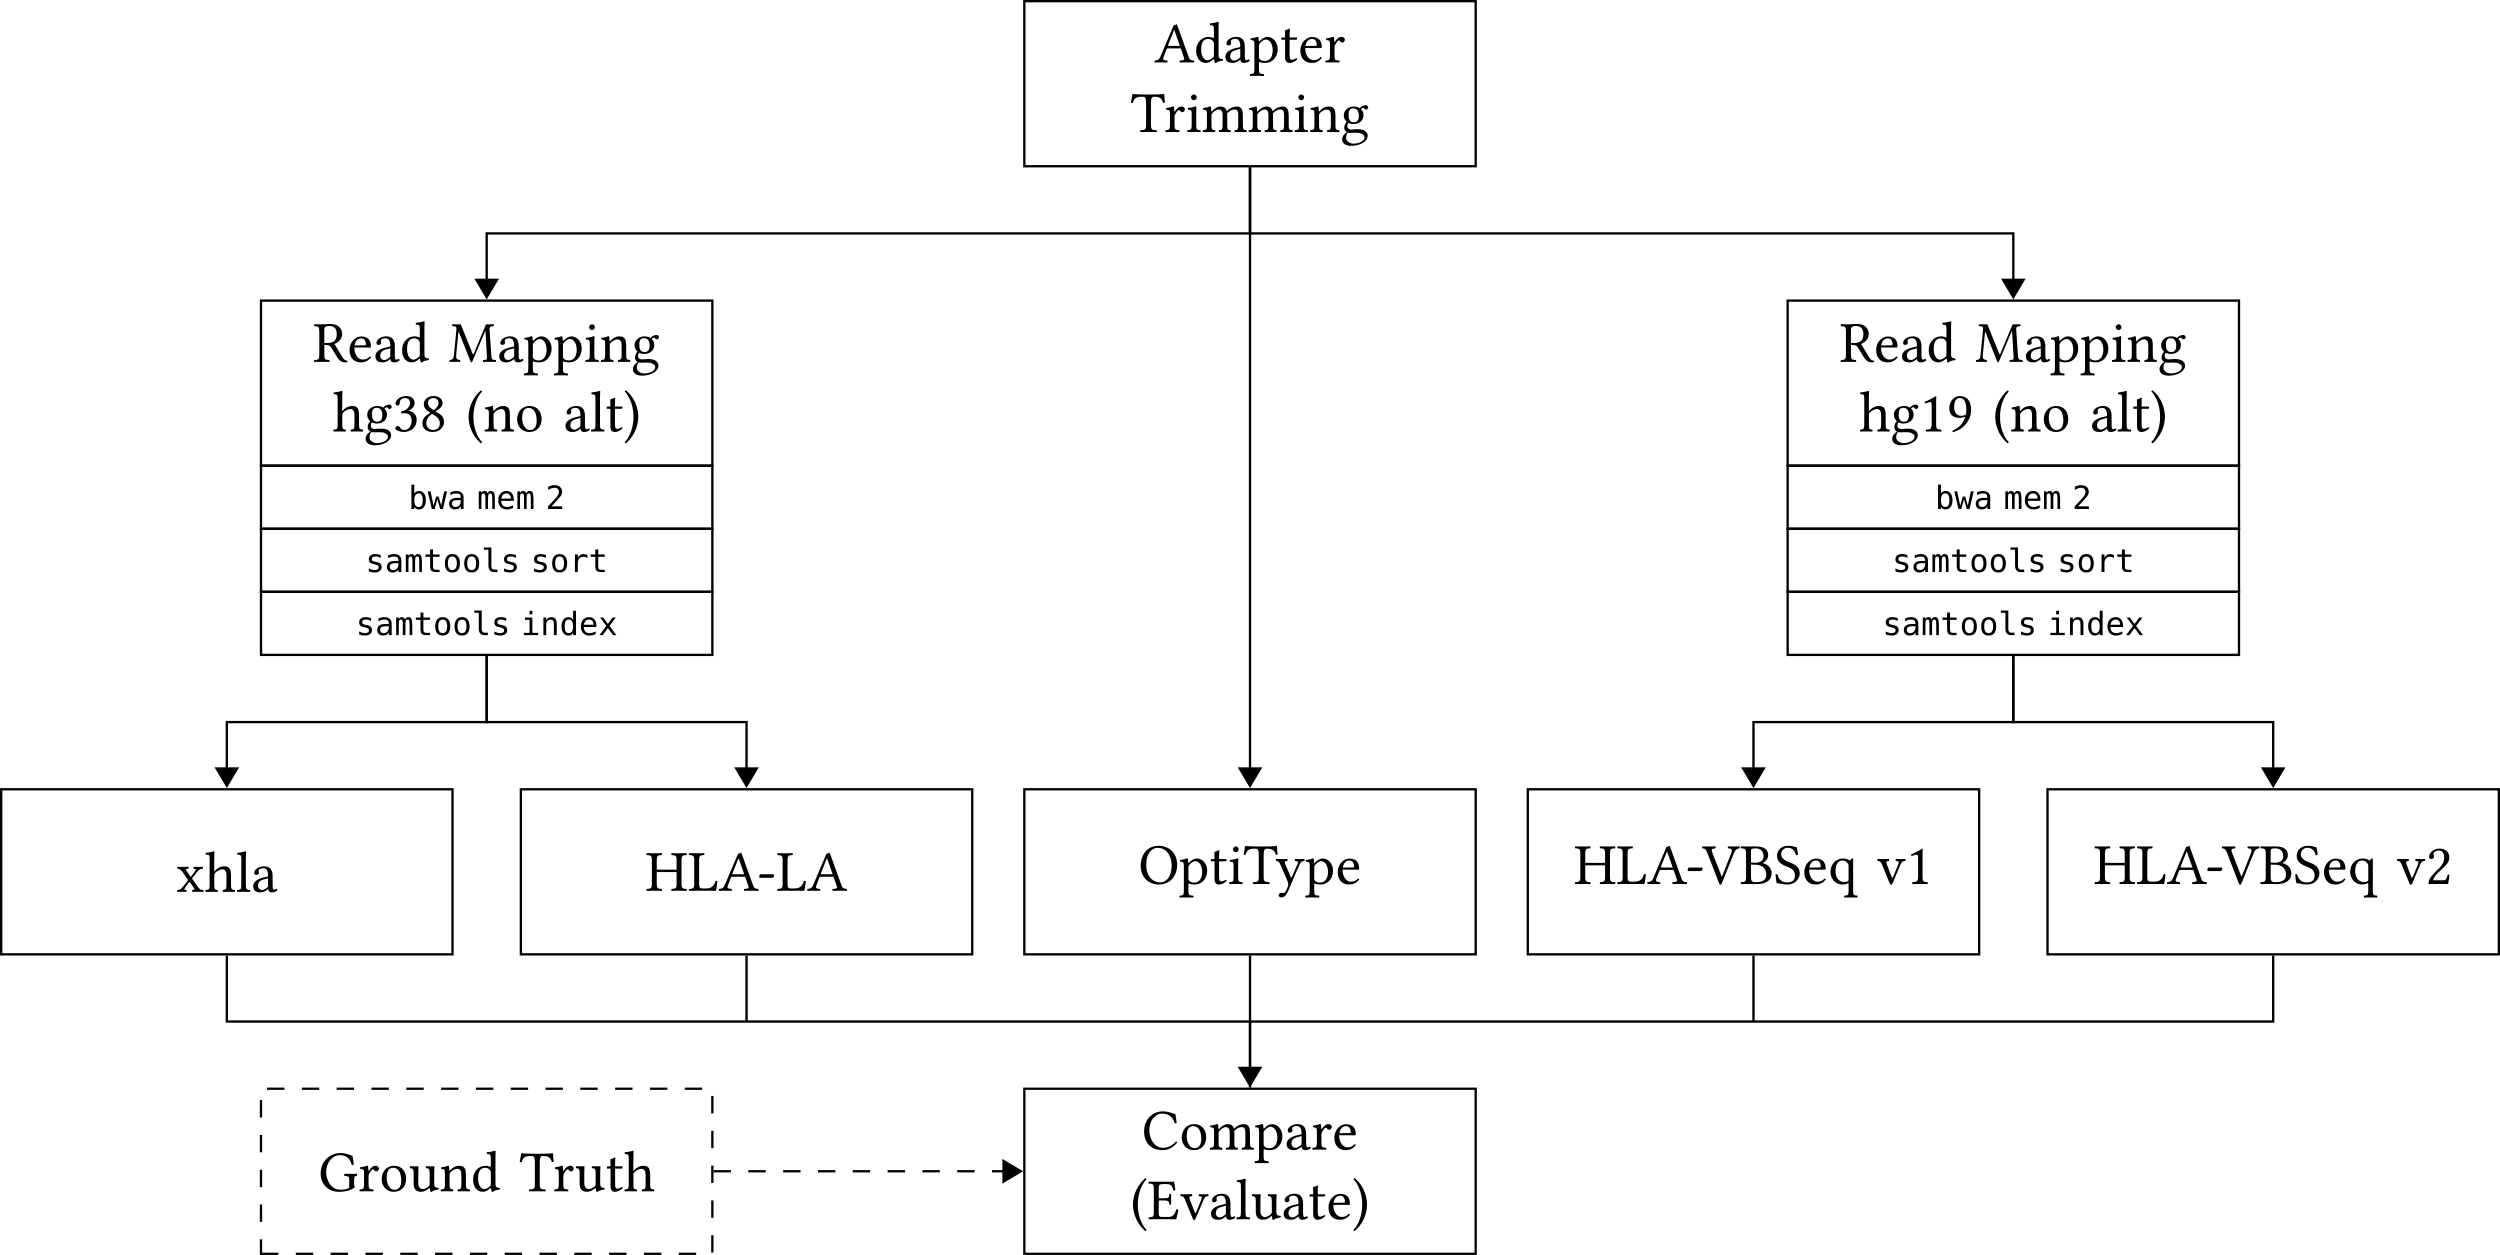 <?xml version="1.0" encoding="UTF-8"?>
<svg xmlns="http://www.w3.org/2000/svg" xmlns:xlink="http://www.w3.org/1999/xlink" width="429.308pt" height="215.504pt" viewBox="0 0 429.308 215.504" version="1.1">
<defs>
<g>
<symbol overflow="visible" id="glyph0-0">
<path style="stroke:none;" d="M 0.5 -6.016 L 2.188 -3.484 L 0.5 -0.953 Z M 0.797 -0.5 L 2.5 -3.031 L 4.188 -0.5 Z M 2.797 -3.484 L 4.484 -6.016 L 4.484 -0.953 Z M 2.5 -3.922 L 0.797 -6.453 L 4.188 -6.453 Z M 0 0 L 4.984 0 L 4.984 -6.953 L 0 -6.953 Z M 0 0 "/>
</symbol>
<symbol overflow="visible" id="glyph0-1">
<path style="stroke:none;" d="M 2.719 -6.156 C 3.312 -6.156 4.031 -5.938 4.031 -4.766 C 4.031 -3.516 3.328 -3.234 2.359 -3.234 L 1.891 -3.234 L 1.891 -5.516 C 1.891 -5.812 2 -6.156 2.719 -6.156 Z M 1.891 -1.219 L 1.891 -2.906 C 2.719 -2.906 2.906 -2.75 3.047 -2.516 L 4.109 -0.781 C 4.391 -0.312 4.828 0.094 5.438 0.094 C 5.578 0.094 5.75 0.078 5.859 0.031 C 5.875 -0.031 5.875 -0.125 5.844 -0.203 C 5.391 -0.203 5.141 -0.531 4.891 -0.984 L 3.625 -3.078 C 4.062 -3.203 4.953 -3.734 4.953 -4.781 C 4.953 -5.281 4.781 -5.688 4.422 -6.016 C 3.953 -6.469 3.328 -6.5 2.703 -6.5 C 2.234 -6.5 1.812 -6.438 1.453 -6.438 C 1.109 -6.438 0.641 -6.438 0.172 -6.453 C 0.109 -6.391 0.109 -6.188 0.172 -6.125 C 0.875 -6.094 1.031 -6.047 1.031 -5.219 L 1.031 -1.219 C 1.031 -0.391 0.875 -0.344 0.172 -0.312 C 0.109 -0.25 0.109 -0.047 0.172 0.016 C 0.625 0.016 1.078 0 1.469 0 C 1.828 0 2.312 0.016 2.75 0.016 C 2.812 -0.047 2.812 -0.25 2.75 -0.312 C 2.047 -0.344 1.891 -0.391 1.891 -1.219 Z M 1.891 -1.219 "/>
</symbol>
<symbol overflow="visible" id="glyph0-2">
<path style="stroke:none;" d="M 1.234 -2.812 C 1.422 -3.938 2.125 -4.031 2.359 -4.031 C 2.734 -4.031 3.188 -3.812 3.188 -2.984 C 3.188 -2.891 3.156 -2.844 3.047 -2.844 Z M 3.844 -0.922 C 3.484 -0.547 3.188 -0.391 2.609 -0.391 C 2.25 -0.391 1.828 -0.594 1.531 -1.109 C 1.328 -1.438 1.203 -1.891 1.203 -2.469 L 3.859 -2.453 C 3.984 -2.453 4.047 -2.516 4.047 -2.625 C 4.047 -3.453 3.75 -4.359 2.359 -4.359 C 1.5 -4.359 0.375 -3.531 0.375 -2.016 C 0.375 -1.453 0.516 -0.922 0.844 -0.531 C 1.172 -0.141 1.641 0.094 2.359 0.094 C 3.125 0.094 3.656 -0.25 4.062 -0.766 C 4.031 -0.875 3.969 -0.922 3.844 -0.922 Z M 3.844 -0.922 "/>
</symbol>
<symbol overflow="visible" id="glyph0-3">
<path style="stroke:none;" d="M 2.922 -2.328 L 2.922 -1 C 2.922 -0.875 2.859 -0.812 2.781 -0.75 C 2.516 -0.531 2.188 -0.312 1.906 -0.312 C 1.406 -0.312 1.188 -0.703 1.188 -1.016 C 1.188 -1.469 1.391 -1.922 2.141 -2.109 Z M 2.922 -0.484 C 2.984 -0.172 3.078 0.094 3.594 0.094 C 3.969 0.094 4.328 -0.062 4.531 -0.266 C 4.516 -0.391 4.469 -0.469 4.359 -0.531 C 4.281 -0.469 4.109 -0.375 4 -0.375 C 3.703 -0.375 3.703 -0.766 3.703 -1.219 L 3.703 -2.688 C 3.703 -4.109 2.922 -4.375 2.188 -4.375 C 1.375 -4.375 0.547 -3.844 0.547 -3.266 C 0.547 -3.031 0.672 -2.906 0.891 -2.906 C 1.188 -2.906 1.359 -3.125 1.359 -3.25 C 1.359 -3.312 1.359 -3.391 1.328 -3.422 C 1.328 -3.453 1.312 -3.516 1.312 -3.625 C 1.312 -3.938 1.734 -4.047 2.109 -4.047 C 2.453 -4.047 2.922 -3.875 2.922 -2.75 C 2.922 -2.688 2.891 -2.641 2.859 -2.625 L 2 -2.422 C 1.047 -2.188 0.359 -1.656 0.359 -0.984 C 0.359 -0.156 0.922 0.094 1.609 0.094 C 1.953 0.094 2.266 0.016 2.703 -0.312 L 2.906 -0.484 Z M 2.922 -0.484 "/>
</symbol>
<symbol overflow="visible" id="glyph0-4">
<path style="stroke:none;" d="M 3.438 -1.234 C 3.438 -1.047 3.422 -0.969 3.281 -0.844 C 2.906 -0.531 2.594 -0.375 2.344 -0.375 C 1.797 -0.375 1.25 -0.953 1.25 -2.203 C 1.25 -2.922 1.391 -3.312 1.531 -3.531 C 1.844 -4 2.266 -4.031 2.469 -4.031 C 2.828 -4.031 3.078 -3.891 3.266 -3.672 C 3.406 -3.516 3.438 -3.438 3.438 -3.125 Z M 3.328 -0.5 C 3.375 -0.531 3.469 -0.562 3.484 -0.484 C 3.5 -0.234 3.594 0.094 3.594 0.094 C 3.672 0.125 3.719 0.125 3.781 0.094 C 4 -0.078 4.344 -0.234 4.953 -0.297 C 5.016 -0.359 5.016 -0.516 4.953 -0.562 C 4.312 -0.625 4.234 -0.812 4.234 -1.297 L 4.234 -5.812 C 4.234 -6.453 4.266 -6.859 4.266 -6.859 C 4.266 -6.922 4.234 -6.953 4.141 -6.953 C 3.891 -6.859 3.141 -6.719 2.734 -6.688 C 2.719 -6.609 2.734 -6.453 2.797 -6.391 C 3.312 -6.359 3.438 -6.406 3.438 -5.578 L 3.438 -4.297 C 3.438 -4.234 3.422 -4.203 3.344 -4.203 C 3.312 -4.203 2.906 -4.375 2.578 -4.375 C 1.906 -4.375 1.469 -4.156 1.078 -3.781 C 0.641 -3.344 0.391 -2.766 0.391 -2.031 C 0.391 -0.797 1 0.094 2.078 0.094 C 2.469 0.094 2.844 -0.094 3.328 -0.5 Z M 3.328 -0.5 "/>
</symbol>
<symbol overflow="visible" id="glyph0-5">
<path style="stroke:none;" d="M 6.594 -1.156 C 6.656 -0.344 6.625 -0.344 5.969 -0.312 C 5.906 -0.25 5.906 -0.047 5.969 0.016 C 6.344 0.016 6.734 0 7.031 0 C 7.344 0 7.781 0.016 8.125 0.016 C 8.188 -0.047 8.188 -0.25 8.125 -0.312 C 7.453 -0.344 7.406 -0.375 7.359 -1.203 L 7.062 -5.406 C 7.016 -5.938 7.062 -6.078 7.75 -6.125 C 7.812 -6.188 7.812 -6.391 7.75 -6.453 L 6.438 -6.438 L 4.328 -1.375 C 4.281 -1.281 4.25 -1.234 4.234 -1.234 C 4.219 -1.234 4.188 -1.281 4.156 -1.359 L 2.109 -6.438 L 0.672 -6.453 C 0.609 -6.391 0.609 -6.188 0.672 -6.125 C 1.359 -6.078 1.422 -6.062 1.344 -5.312 L 0.938 -1.203 C 0.891 -0.609 0.766 -0.359 0.203 -0.312 C 0.141 -0.25 0.141 -0.047 0.203 0.016 C 0.5 0.016 0.812 0 1.062 0 C 1.297 0 1.688 0.016 2 0.016 C 2.047 -0.047 2.047 -0.25 2 -0.312 C 1.328 -0.359 1.281 -0.656 1.328 -1.219 L 1.719 -5.219 L 1.734 -5.219 L 3.797 -0.047 C 3.812 0.031 3.891 0.094 3.953 0.094 C 4 0.094 4.047 0.031 4.094 -0.047 L 6.328 -5.328 L 6.344 -5.328 Z M 6.594 -1.156 "/>
</symbol>
<symbol overflow="visible" id="glyph0-6">
<path style="stroke:none;" d="M 1.75 -3.297 C 2 -3.625 2.453 -3.922 2.75 -3.922 C 3.391 -3.922 3.938 -3.203 3.938 -2.078 C 3.938 -1.25 3.656 -0.234 2.531 -0.234 C 2.359 -0.234 2 -0.297 1.828 -0.453 C 1.609 -0.625 1.578 -0.672 1.578 -1.047 L 1.578 -2.859 C 1.578 -3.078 1.625 -3.156 1.75 -3.297 Z M 1.562 -3.672 C 1.531 -3.969 1.516 -4.219 1.469 -4.328 C 1.453 -4.359 1.438 -4.406 1.359 -4.406 C 1.078 -4.297 0.812 -4.203 0.125 -4.109 C 0.109 -4.062 0.125 -3.891 0.156 -3.844 C 0.688 -3.781 0.797 -3.734 0.797 -3.156 L 0.797 1.094 C 0.797 1.922 0.688 1.969 0.078 2 C 0.016 2.062 0.016 2.266 0.078 2.328 C 0.422 2.328 0.797 2.312 1.203 2.312 C 1.594 2.312 2.078 2.328 2.406 2.328 C 2.469 2.266 2.469 2.062 2.406 2 C 1.688 1.969 1.578 1.922 1.578 1.094 L 1.578 0.016 C 1.578 -0.109 1.609 -0.094 1.719 -0.047 C 1.969 0.047 2.266 0.094 2.594 0.094 C 3.156 0.094 3.656 -0.062 4.062 -0.453 C 4.531 -0.922 4.797 -1.531 4.797 -2.344 C 4.797 -3.406 4.047 -4.375 3.031 -4.375 C 2.562 -4.375 2.047 -4.062 1.672 -3.625 C 1.609 -3.562 1.562 -3.562 1.562 -3.672 Z M 1.562 -3.672 "/>
</symbol>
<symbol overflow="visible" id="glyph0-7">
<path style="stroke:none;" d="M 0.891 -5.969 C 0.891 -5.719 1.141 -5.453 1.375 -5.453 C 1.656 -5.453 1.891 -5.719 1.891 -5.938 C 1.891 -6.172 1.688 -6.453 1.422 -6.453 C 1.172 -6.453 0.891 -6.203 0.891 -5.969 Z M 1.797 -1.219 L 1.797 -3.203 C 1.797 -3.703 1.844 -4.344 1.844 -4.344 C 1.844 -4.375 1.797 -4.406 1.719 -4.406 C 1.422 -4.297 1.031 -4.203 0.344 -4.109 C 0.328 -4.062 0.344 -3.891 0.375 -3.844 C 0.906 -3.781 1.016 -3.734 1.016 -3.156 L 1.016 -1.219 C 1.016 -0.391 0.906 -0.359 0.297 -0.312 C 0.234 -0.25 0.234 -0.047 0.297 0.016 C 0.625 0.016 1.016 0 1.422 0 C 1.812 0 2.188 0.016 2.516 0.016 C 2.578 -0.047 2.578 -0.25 2.516 -0.312 C 1.906 -0.344 1.797 -0.391 1.797 -1.219 Z M 1.797 -1.219 "/>
</symbol>
<symbol overflow="visible" id="glyph0-8">
<path style="stroke:none;" d="M 1.828 -3.562 C 1.766 -3.5 1.719 -3.469 1.719 -3.562 C 1.703 -3.844 1.672 -4.219 1.641 -4.328 C 1.609 -4.359 1.594 -4.406 1.516 -4.406 C 1.234 -4.297 0.984 -4.203 0.297 -4.109 C 0.266 -4.062 0.297 -3.891 0.312 -3.844 C 0.844 -3.781 0.953 -3.734 0.953 -3.156 L 0.953 -1.219 C 0.953 -0.406 0.859 -0.359 0.266 -0.312 C 0.203 -0.25 0.203 -0.047 0.266 0.016 C 0.562 0.016 0.953 0 1.359 0 C 1.75 0 2.047 0.016 2.359 0.016 C 2.406 -0.047 2.406 -0.25 2.359 -0.312 C 1.844 -0.359 1.75 -0.406 1.75 -1.219 L 1.75 -2.844 C 1.75 -3.062 1.828 -3.188 1.906 -3.266 C 2.297 -3.641 2.734 -3.859 3.125 -3.859 C 3.328 -3.859 3.531 -3.734 3.656 -3.5 C 3.766 -3.297 3.781 -3.031 3.781 -2.734 L 3.781 -1.219 C 3.781 -0.406 3.672 -0.359 3.156 -0.312 C 3.109 -0.25 3.109 -0.047 3.156 0.016 C 3.453 0.016 3.781 0 4.172 0 C 4.578 0 4.938 0.016 5.234 0.016 C 5.281 -0.047 5.281 -0.25 5.234 -0.312 C 4.672 -0.359 4.562 -0.406 4.562 -1.219 L 4.562 -2.703 C 4.562 -3.25 4.531 -3.734 4.297 -4.031 C 4.125 -4.25 3.812 -4.375 3.469 -4.375 C 2.984 -4.375 2.422 -4.25 1.828 -3.562 Z M 1.828 -3.562 "/>
</symbol>
<symbol overflow="visible" id="glyph0-9">
<path style="stroke:none;" d="M 3.188 -2.781 C 3.188 -1.859 2.719 -1.672 2.344 -1.672 C 1.5 -1.672 1.422 -2.375 1.422 -3.016 C 1.422 -3.703 1.672 -4.062 2.219 -4.062 C 2.844 -4.062 3.188 -3.609 3.188 -2.781 Z M 1.312 0.094 C 1.422 0.125 1.578 0.156 1.719 0.156 C 2.031 0.156 2.297 0.125 2.438 0.125 C 2.938 0.125 3.359 0.125 3.656 0.297 C 4.031 0.516 4.156 0.641 4.156 0.906 C 4.156 1.625 3.094 2 2.203 2 C 1.844 2 1 1.719 1 1.031 C 1 0.703 1.031 0.453 1.312 0.094 Z M 4.422 -3.859 C 4.609 -3.859 4.797 -4.031 4.797 -4.234 C 4.797 -4.453 4.609 -4.609 4.344 -4.609 C 4.078 -4.609 3.594 -4.438 3.344 -4.094 C 3.219 -4.172 2.891 -4.375 2.297 -4.375 C 1.422 -4.375 0.594 -3.781 0.594 -2.859 C 0.594 -2.328 0.844 -2.016 1.109 -1.75 C 0.844 -1.5 0.672 -1.078 0.672 -0.734 C 0.672 -0.375 0.875 -0.094 1.141 0.031 C 0.594 0.344 0.312 0.812 0.312 1.234 C 0.312 2.109 1.141 2.375 1.906 2.375 C 3.25 2.375 4.703 1.719 4.703 0.641 C 4.703 0.328 4.562 0.078 4.266 -0.156 C 3.875 -0.484 3.188 -0.484 2.812 -0.484 C 2.625 -0.484 2.375 -0.469 2.141 -0.438 C 2 -0.422 1.891 -0.422 1.844 -0.422 C 1.562 -0.422 1.203 -0.562 1.203 -0.984 C 1.203 -1.188 1.266 -1.391 1.391 -1.562 C 1.625 -1.422 1.906 -1.359 2.297 -1.359 C 3.172 -1.359 3.984 -1.906 3.984 -2.875 C 3.984 -3.344 3.844 -3.625 3.547 -3.922 C 3.625 -4.016 3.812 -4.156 3.953 -4.156 C 4.016 -4.156 4.094 -4.125 4.141 -4.031 C 4.188 -3.953 4.312 -3.859 4.422 -3.859 Z M 4.422 -3.859 "/>
</symbol>
<symbol overflow="visible" id="glyph0-10">
<path style="stroke:none;" d="M 1.672 -2.844 C 1.672 -3.062 1.75 -3.188 1.828 -3.266 C 2.219 -3.641 2.719 -3.859 3.109 -3.859 C 3.312 -3.859 3.516 -3.719 3.641 -3.5 C 3.734 -3.297 3.766 -3.031 3.766 -2.734 L 3.766 -1.219 C 3.766 -0.406 3.656 -0.359 3.141 -0.312 C 3.094 -0.25 3.094 -0.047 3.141 0.016 C 3.422 0.016 3.766 0 4.156 0 C 4.562 0 4.891 0.016 5.219 0.016 C 5.266 -0.047 5.266 -0.25 5.219 -0.312 C 4.656 -0.359 4.547 -0.406 4.547 -1.219 L 4.547 -2.703 C 4.547 -3.25 4.5 -3.734 4.281 -4.031 C 4.109 -4.25 3.797 -4.375 3.453 -4.375 C 2.953 -4.375 2.359 -4.25 1.75 -3.562 C 1.719 -3.531 1.656 -3.422 1.656 -3.562 L 1.672 -5.812 C 1.672 -6.453 1.703 -6.859 1.703 -6.859 C 1.703 -6.922 1.672 -6.953 1.578 -6.953 C 1.328 -6.859 0.578 -6.719 0.172 -6.688 C 0.156 -6.609 0.172 -6.453 0.234 -6.391 C 0.75 -6.359 0.875 -6.406 0.875 -5.578 L 0.875 -1.219 C 0.875 -0.391 0.75 -0.344 0.172 -0.312 C 0.125 -0.25 0.125 -0.047 0.172 0.016 C 0.516 0.016 0.875 0 1.281 0 C 1.656 0 1.969 0.016 2.25 0.016 C 2.312 -0.047 2.312 -0.25 2.25 -0.312 C 1.75 -0.344 1.672 -0.391 1.672 -1.219 Z M 1.672 -2.844 "/>
</symbol>
<symbol overflow="visible" id="glyph0-11">
<path style="stroke:none;" d="M 2.141 -5.734 C 2.578 -5.734 2.969 -5.469 2.969 -4.828 C 2.969 -4.328 2.391 -3.562 1.406 -3.422 L 1.453 -3.109 C 1.625 -3.125 1.797 -3.125 1.938 -3.125 C 2.5 -3.125 3.234 -2.969 3.234 -1.844 C 3.234 -0.516 2.359 -0.25 2 -0.25 C 1.5 -0.25 1.406 -0.484 1.281 -0.656 C 1.188 -0.797 1.062 -0.922 0.859 -0.922 C 0.641 -0.922 0.438 -0.734 0.438 -0.562 C 0.438 -0.172 1.281 0.094 1.875 0.094 C 3.062 0.094 4.109 -0.672 4.109 -1.984 C 4.109 -3.078 3.297 -3.453 2.719 -3.562 L 2.703 -3.578 C 3.516 -3.953 3.75 -4.375 3.75 -4.891 C 3.75 -5.188 3.672 -5.438 3.438 -5.688 C 3.219 -5.906 2.875 -6.078 2.359 -6.078 C 0.891 -6.078 0.469 -5.125 0.469 -4.797 C 0.469 -4.656 0.562 -4.453 0.812 -4.453 C 1.156 -4.453 1.203 -4.781 1.203 -4.969 C 1.203 -5.609 1.891 -5.734 2.141 -5.734 Z M 2.141 -5.734 "/>
</symbol>
<symbol overflow="visible" id="glyph0-12">
<path style="stroke:none;" d="M 2.328 -5.734 C 2.984 -5.734 3.219 -5.297 3.219 -4.844 C 3.219 -4.312 2.688 -3.859 2.422 -3.656 L 2.109 -3.844 C 1.484 -4.25 1.422 -4.578 1.422 -4.891 C 1.422 -5.359 1.734 -5.734 2.328 -5.734 Z M 3.922 -4.828 C 3.922 -5.547 3.359 -6.078 2.375 -6.078 C 1.359 -6.078 0.703 -5.469 0.703 -4.703 C 0.703 -4.141 0.984 -3.734 1.578 -3.359 L 1.828 -3.203 C 1.547 -3.047 1.281 -2.875 1.031 -2.656 C 0.625 -2.297 0.453 -1.844 0.453 -1.453 C 0.453 -0.438 1.172 0.094 2.234 0.094 C 3.531 0.094 4.172 -0.859 4.172 -1.609 C 4.172 -2.188 3.922 -2.688 3.406 -3.016 L 2.688 -3.453 C 3.156 -3.672 3.922 -4.203 3.922 -4.828 Z M 2.25 -0.25 C 1.797 -0.25 1.125 -0.562 1.125 -1.453 C 1.125 -1.75 1.25 -2.453 2.109 -3.016 L 2.578 -2.734 C 3.203 -2.359 3.453 -1.891 3.453 -1.422 C 3.453 -0.422 2.703 -0.25 2.25 -0.25 Z M 2.25 -0.25 "/>
</symbol>
<symbol overflow="visible" id="glyph0-13">
<path style="stroke:none;" d="M 0.438 -2.516 C 0.438 -2.062 0.484 0.234 2.547 2.031 C 2.656 2.016 2.734 1.938 2.766 1.859 C 2.438 1.484 1.266 0.109 1.266 -2.516 C 1.266 -5.141 2.438 -6.516 2.766 -6.875 C 2.719 -6.969 2.656 -7.031 2.547 -7.047 C 1.359 -6.031 0.438 -4.359 0.438 -2.516 Z M 0.438 -2.516 "/>
</symbol>
<symbol overflow="visible" id="glyph0-14">
<path style="stroke:none;" d="M 0.406 -2.047 C 0.406 -1.031 1.094 0.094 2.5 0.094 C 3.141 0.094 3.625 -0.125 3.953 -0.453 C 4.406 -0.891 4.609 -1.516 4.609 -2.141 C 4.609 -3.172 4.047 -4.375 2.516 -4.375 C 1.859 -4.375 1.312 -4.109 0.953 -3.672 C 0.594 -3.25 0.406 -2.672 0.406 -2.047 Z M 2.375 -4.031 C 3.234 -4.031 3.766 -3.25 3.766 -1.812 C 3.766 -0.562 3.109 -0.25 2.641 -0.25 C 1.609 -0.25 1.266 -1.5 1.266 -2.266 C 1.266 -3.141 1.469 -4.031 2.375 -4.031 Z M 2.375 -4.031 "/>
</symbol>
<symbol overflow="visible" id="glyph0-15">
<path style="stroke:none;" d="M 0.953 -1.219 C 0.953 -0.391 0.844 -0.344 0.234 -0.312 C 0.172 -0.25 0.172 -0.047 0.234 0.016 C 0.578 0.016 0.953 0 1.344 0 C 1.75 0 2.125 0.016 2.453 0.016 C 2.516 -0.047 2.516 -0.25 2.453 -0.312 C 1.844 -0.344 1.734 -0.391 1.734 -1.219 L 1.734 -5.812 C 1.734 -6.453 1.781 -6.859 1.781 -6.859 C 1.781 -6.922 1.734 -6.953 1.641 -6.953 C 1.391 -6.859 0.641 -6.719 0.25 -6.688 C 0.234 -6.609 0.25 -6.453 0.312 -6.391 C 0.891 -6.344 0.953 -6.312 0.953 -5.578 Z M 0.953 -1.219 "/>
</symbol>
<symbol overflow="visible" id="glyph0-16">
<path style="stroke:none;" d="M 0.422 -4.281 C 0.297 -4.281 0.25 -4.156 0.25 -4.078 L 0.25 -3.953 C 0.25 -3.891 0.266 -3.891 0.297 -3.891 L 0.891 -3.891 L 0.891 -0.891 C 0.891 -0.172 1.203 0.094 1.656 0.094 C 2.109 0.094 2.609 -0.125 3 -0.562 C 2.984 -0.656 2.922 -0.719 2.828 -0.734 C 2.562 -0.531 2.266 -0.453 2 -0.453 C 1.734 -0.453 1.672 -0.75 1.672 -1.359 L 1.672 -3.891 L 2.719 -3.891 C 2.812 -3.891 2.953 -3.922 2.953 -4.016 L 2.953 -4.219 C 2.953 -4.25 2.922 -4.281 2.875 -4.281 L 1.672 -4.281 L 1.672 -4.672 C 1.672 -5.312 1.719 -5.719 1.719 -5.719 C 1.719 -5.766 1.688 -5.797 1.641 -5.797 C 1.578 -5.797 1.5 -5.75 1.422 -5.703 C 1.297 -5.641 1.203 -5.609 1.078 -5.562 C 0.953 -5.531 0.859 -5.5 0.859 -5.438 C 0.859 -5.312 0.891 -5.391 0.891 -4.281 Z M 0.422 -4.281 "/>
</symbol>
<symbol overflow="visible" id="glyph0-17">
<path style="stroke:none;" d="M 2.531 -2.516 C 2.531 -2.953 2.5 -5.266 0.422 -7.062 C 0.312 -7.031 0.234 -6.969 0.203 -6.891 C 0.531 -6.516 1.703 -5.141 1.703 -2.516 C 1.703 0.109 0.531 1.484 0.203 1.844 C 0.234 1.953 0.297 2.031 0.422 2.031 C 1.609 1 2.531 -0.656 2.531 -2.516 Z M 2.531 -2.516 "/>
</symbol>
<symbol overflow="visible" id="glyph0-18">
<path style="stroke:none;" d="M 1.812 -3.562 C 1.578 -3.891 1.656 -3.922 2.109 -3.969 C 2.156 -4.031 2.156 -4.234 2.109 -4.297 C 1.828 -4.281 1.391 -4.281 1.094 -4.281 C 0.797 -4.281 0.5 -4.281 0.234 -4.297 C 0.172 -4.234 0.172 -4.031 0.234 -3.969 C 0.578 -3.938 0.859 -3.766 1.141 -3.359 L 2 -2.094 C 2.047 -2.016 2.047 -1.984 2.016 -1.938 L 1.172 -0.875 C 0.781 -0.359 0.562 -0.328 0.203 -0.312 C 0.156 -0.25 0.156 -0.047 0.203 0.016 C 0.406 0.016 0.625 0 0.922 0 C 1.219 0 1.5 0.016 1.766 0.016 C 1.828 -0.047 1.828 -0.25 1.766 -0.312 C 1.406 -0.344 1.312 -0.375 1.547 -0.703 L 2.172 -1.609 C 2.25 -1.719 2.281 -1.719 2.359 -1.641 L 2.938 -0.844 C 3.266 -0.359 3.109 -0.344 2.797 -0.312 C 2.734 -0.25 2.734 -0.047 2.797 0.016 C 3.094 0.016 3.422 0 3.781 0 C 4.172 0 4.438 0.016 4.672 0.016 C 4.734 -0.047 4.734 -0.25 4.672 -0.312 C 4.219 -0.344 4.078 -0.375 3.672 -0.938 L 2.781 -2.203 C 2.734 -2.25 2.734 -2.297 2.781 -2.359 L 3.625 -3.422 C 3.984 -3.891 4.219 -3.938 4.578 -3.969 C 4.641 -4.031 4.641 -4.234 4.578 -4.297 C 4.391 -4.281 4.156 -4.281 3.859 -4.281 C 3.562 -4.281 3.281 -4.281 3.016 -4.297 C 2.953 -4.234 2.953 -4.031 3.016 -3.969 C 3.375 -3.922 3.5 -3.891 3.266 -3.562 L 2.609 -2.656 C 2.531 -2.547 2.5 -2.547 2.422 -2.672 Z M 1.812 -3.562 "/>
</symbol>
<symbol overflow="visible" id="glyph0-19">
<path style="stroke:none;" d="M 6.156 -1.219 L 6.156 -5.219 C 6.156 -6.047 6.328 -6.094 7.031 -6.125 C 7.094 -6.188 7.094 -6.391 7.031 -6.453 C 6.625 -6.438 6.109 -6.438 5.734 -6.438 C 5.359 -6.438 4.891 -6.438 4.453 -6.453 C 4.391 -6.391 4.391 -6.188 4.453 -6.125 C 5.141 -6.094 5.312 -6.047 5.312 -5.219 L 5.312 -3.625 L 1.906 -3.625 L 1.906 -5.219 C 1.906 -6.047 2.078 -6.094 2.766 -6.125 C 2.828 -6.188 2.828 -6.391 2.766 -6.453 C 2.391 -6.438 1.984 -6.438 1.469 -6.438 C 0.984 -6.438 0.562 -6.438 0.188 -6.453 C 0.125 -6.391 0.125 -6.188 0.188 -6.125 C 0.891 -6.094 1.062 -6.047 1.062 -5.219 L 1.062 -1.219 C 1.062 -0.391 0.891 -0.344 0.188 -0.312 C 0.125 -0.25 0.125 -0.047 0.188 0.016 C 0.625 0.016 1.109 0 1.484 0 C 1.844 0 2.328 0.016 2.766 0.016 C 2.828 -0.047 2.828 -0.25 2.766 -0.312 C 2.078 -0.344 1.906 -0.391 1.906 -1.219 L 1.906 -3.203 L 5.312 -3.203 L 5.312 -1.219 C 5.312 -0.391 5.141 -0.344 4.453 -0.312 C 4.391 -0.25 4.391 -0.047 4.453 0.016 C 4.891 0.016 5.359 0 5.734 0 C 6.109 0 6.594 0.016 7.031 0.016 C 7.094 -0.047 7.094 -0.25 7.031 -0.312 C 6.328 -0.344 6.156 -0.391 6.156 -1.219 Z M 6.156 -1.219 "/>
</symbol>
<symbol overflow="visible" id="glyph0-20">
<path style="stroke:none;" d="M 1.484 0 L 3.594 0 C 3.875 0 4.797 0.016 4.797 0.016 C 4.891 -0.484 5 -1.125 5.047 -1.641 C 4.953 -1.688 4.844 -1.703 4.719 -1.688 C 4.531 -0.984 4.156 -0.391 3.094 -0.391 L 2.469 -0.391 C 2.078 -0.391 1.906 -0.578 1.906 -1.094 L 1.906 -5.219 C 1.906 -6.047 2.078 -6.094 2.766 -6.125 C 2.828 -6.188 2.828 -6.391 2.766 -6.453 C 2.328 -6.438 1.859 -6.438 1.469 -6.438 C 1.109 -6.438 0.641 -6.438 0.188 -6.453 C 0.125 -6.391 0.125 -6.188 0.188 -6.125 C 0.891 -6.094 1.062 -6.047 1.062 -5.219 L 1.062 -1.219 C 1.062 -0.391 0.891 -0.344 0.188 -0.312 C 0.125 -0.25 0.125 -0.047 0.188 0.016 C 0.578 0.016 1.141 0 1.484 0 Z M 1.484 0 "/>
</symbol>
<symbol overflow="visible" id="glyph0-21">
<path style="stroke:none;" d="M 2.625 -2.828 C 2.406 -2.828 2.328 -2.844 2.359 -2.953 L 3.391 -5.531 L 3.453 -5.531 L 4.391 -2.828 Z M 1.547 -0.781 L 2.094 -2.234 C 2.141 -2.359 2.203 -2.406 2.438 -2.406 L 4.547 -2.406 L 5.125 -0.719 C 5.234 -0.375 4.859 -0.344 4.391 -0.312 C 4.328 -0.25 4.328 -0.047 4.391 0.016 C 4.75 0.016 5.297 0 5.688 0 C 6.094 0 6.484 0.016 6.828 0.016 C 6.891 -0.047 6.891 -0.25 6.828 -0.312 C 6.438 -0.344 6.094 -0.375 5.938 -0.859 L 3.875 -6.562 C 3.734 -6.469 3.453 -6.359 3.328 -6.359 L 1.062 -1.016 C 0.812 -0.406 0.5 -0.344 0.062 -0.312 C 0.016 -0.25 0.016 -0.047 0.062 0.016 C 0.328 0.016 0.641 0 0.953 0 C 1.359 0 1.859 0.016 2.234 0.016 C 2.297 -0.047 2.297 -0.25 2.234 -0.312 C 1.859 -0.328 1.391 -0.375 1.547 -0.781 Z M 1.547 -0.781 "/>
</symbol>
<symbol overflow="visible" id="glyph0-22">
<path style="stroke:none;" d="M 2.703 -2.219 C 2.828 -2.219 2.969 -2.5 2.969 -2.625 C 2.969 -2.719 2.938 -2.828 2.828 -2.828 L 0.641 -2.828 C 0.531 -2.828 0.406 -2.594 0.406 -2.406 C 0.406 -2.312 0.453 -2.219 0.547 -2.219 Z M 2.703 -2.219 "/>
</symbol>
<symbol overflow="visible" id="glyph0-23">
<path style="stroke:none;" d="M 2.875 -1.219 L 2.875 -4.672 C 2.875 -5.281 2.875 -5.875 2.906 -6.016 C 2.906 -6.047 2.875 -6.062 2.844 -6.062 C 2.281 -5.719 1.766 -5.469 0.891 -5.062 C 0.891 -4.938 0.953 -4.859 1.031 -4.797 C 1.484 -4.984 1.719 -5.047 1.906 -5.047 C 2.062 -5.047 2.109 -4.812 2.109 -4.469 L 2.109 -1.219 C 2.109 -0.391 1.828 -0.344 1.141 -0.312 C 1.078 -0.25 1.078 -0.047 1.141 0.016 C 1.625 0.016 1.969 0 2.516 0 C 2.984 0 3.234 0.016 3.734 0.016 C 3.797 -0.047 3.797 -0.25 3.734 -0.312 C 3.047 -0.344 2.875 -0.391 2.875 -1.219 Z M 2.875 -1.219 "/>
</symbol>
<symbol overflow="visible" id="glyph0-24">
<path style="stroke:none;" d="M 3.344 -2.906 C 3.016 -2.688 2.688 -2.688 2.516 -2.688 C 1.547 -2.688 1.328 -3.641 1.328 -4.141 C 1.328 -5.234 1.75 -5.734 2.234 -5.734 C 2.859 -5.734 3.422 -5.391 3.422 -3.688 C 3.422 -3.453 3.406 -3.188 3.344 -2.906 Z M 3.25 -2.547 C 2.984 -1.641 2.359 -0.625 1.031 -0.141 C 1.031 -0.016 1.062 0.062 1.141 0.125 C 2.156 -0.172 2.766 -0.594 3.328 -1.25 C 3.953 -1.969 4.25 -2.875 4.25 -3.656 C 4.25 -5.688 3.109 -6.078 2.344 -6.078 C 1.031 -6.078 0.5 -4.812 0.5 -3.953 C 0.5 -3.094 0.953 -2.328 2.312 -2.328 C 2.578 -2.328 2.953 -2.406 3.25 -2.547 Z M 3.25 -2.547 "/>
</symbol>
<symbol overflow="visible" id="glyph0-25">
<path style="stroke:none;" d="M 4.469 -6.125 C 5.203 -6.078 5.203 -5.797 5 -5.266 L 3.422 -1.266 L 3.375 -1.266 L 1.781 -5.328 C 1.562 -5.906 1.609 -6.047 2.297 -6.125 C 2.359 -6.188 2.359 -6.391 2.297 -6.453 C 1.891 -6.438 1.453 -6.438 1.094 -6.438 C 0.719 -6.438 0.375 -6.438 0.047 -6.453 C -0.016 -6.391 0 -6.188 0.062 -6.125 C 0.609 -6.078 0.672 -5.906 0.953 -5.219 L 2.922 -0.109 C 2.984 0.047 3.047 0.125 3.156 0.125 C 3.266 0.125 3.328 0.047 3.391 -0.109 L 5.438 -5.188 C 5.625 -5.656 5.797 -6.047 6.438 -6.125 C 6.484 -6.188 6.484 -6.391 6.438 -6.453 C 6.125 -6.438 5.781 -6.438 5.547 -6.438 C 5.328 -6.438 4.875 -6.438 4.469 -6.453 C 4.406 -6.391 4.406 -6.188 4.469 -6.125 Z M 4.469 -6.125 "/>
</symbol>
<symbol overflow="visible" id="glyph0-26">
<path style="stroke:none;" d="M 1.906 -5.484 C 1.906 -6.016 1.906 -6.109 2.766 -6.109 C 3.328 -6.109 4.062 -5.812 4.062 -4.797 C 4.062 -3.953 3.469 -3.656 2.641 -3.656 L 1.906 -3.656 Z M 1.906 -3.312 L 2.594 -3.312 C 3.953 -3.312 4.531 -2.547 4.531 -1.641 C 4.531 -0.922 4.25 -0.312 2.734 -0.312 C 2.031 -0.312 1.906 -0.562 1.906 -1.172 Z M 1.469 -6.438 C 1.109 -6.438 0.578 -6.438 0.188 -6.453 C 0.125 -6.391 0.125 -6.188 0.188 -6.125 C 0.891 -6.094 1.062 -6.047 1.062 -5.219 L 1.062 -1.219 C 1.062 -0.391 0.891 -0.344 0.188 -0.312 C 0.125 -0.25 0.125 -0.047 0.188 0.016 C 0.578 0.016 1.109 0 1.484 0 C 1.828 0 2.109 0.016 2.938 0.016 C 4.922 0.016 5.453 -0.984 5.453 -1.828 C 5.453 -2.797 4.781 -3.344 3.922 -3.594 L 3.922 -3.609 C 4.422 -3.859 4.859 -4.359 4.859 -4.922 C 4.859 -5.578 4.578 -6.453 2.719 -6.453 C 2.375 -6.453 1.828 -6.438 1.469 -6.438 Z M 1.469 -6.438 "/>
</symbol>
<symbol overflow="visible" id="glyph0-27">
<path style="stroke:none;" d="M 3.922 -6.297 C 3.344 -6.375 3.375 -6.562 2.406 -6.562 C 1.391 -6.562 0.516 -5.891 0.516 -4.828 C 0.516 -3.781 1.359 -3.297 2.25 -2.969 C 2.844 -2.734 3.594 -2.453 3.594 -1.484 C 3.594 -0.672 3.125 -0.266 2.344 -0.266 C 1.406 -0.266 0.812 -0.672 0.594 -1.672 C 0.469 -1.719 0.359 -1.688 0.266 -1.641 C 0.312 -0.875 0.344 -0.625 0.469 -0.125 C 1.094 -0.125 1.359 0.094 2.25 0.094 C 2.719 0.094 3.141 -0.016 3.484 -0.219 C 4.062 -0.578 4.422 -1.203 4.422 -1.828 C 4.422 -2.891 3.625 -3.359 2.797 -3.656 C 2.219 -3.891 1.219 -4.25 1.219 -5.109 C 1.219 -5.656 1.719 -6.219 2.297 -6.219 C 3.281 -6.219 3.594 -5.609 3.781 -4.938 C 3.891 -4.922 4.016 -4.938 4.109 -5 C 4.078 -5.484 4.031 -5.766 3.922 -6.297 Z M 3.922 -6.297 "/>
</symbol>
<symbol overflow="visible" id="glyph0-28">
<path style="stroke:none;" d="M 3.203 -3.672 C 3.406 -3.453 3.453 -3.297 3.453 -3.062 L 3.453 -0.766 C 3.453 -0.594 3.438 -0.531 3.312 -0.469 C 3.078 -0.344 2.797 -0.344 2.656 -0.344 C 2.078 -0.344 1.203 -0.75 1.203 -2.266 C 1.203 -3.297 1.625 -4.031 2.422 -4.031 C 2.719 -4.031 2.984 -3.906 3.203 -3.672 Z M 3.453 1.109 C 3.453 1.938 3.344 1.969 2.734 2 C 2.672 2.062 2.672 2.266 2.734 2.328 C 3.078 2.328 3.453 2.312 3.844 2.312 C 4.25 2.312 4.625 2.328 4.953 2.328 C 5.016 2.266 5.016 2.062 4.953 2 C 4.344 1.969 4.234 1.938 4.234 1.109 L 4.234 -4.156 C 4.234 -4.297 4.203 -4.406 4.094 -4.406 C 4.016 -4.406 3.953 -4.328 3.875 -4.219 C 3.75 -4.031 3.703 -4 3.594 -4.078 C 3.266 -4.281 2.875 -4.375 2.469 -4.375 C 1.25 -4.375 0.344 -3.375 0.344 -2.062 C 0.344 -1.141 0.984 0.094 2.406 0.094 C 2.688 0.094 3 0.047 3.188 -0.047 C 3.406 -0.188 3.453 -0.203 3.453 0 Z M 3.453 1.109 "/>
</symbol>
<symbol overflow="visible" id="glyph0-29">
<path style="stroke:none;" d="M 3.234 -3.969 C 3.781 -3.922 3.828 -3.797 3.625 -3.297 L 2.828 -1.344 C 2.656 -0.953 2.609 -0.953 2.453 -1.375 L 1.719 -3.297 C 1.562 -3.781 1.5 -3.891 2.047 -3.969 C 2.109 -4.031 2.109 -4.234 2.047 -4.297 C 1.719 -4.281 1.359 -4.281 1.031 -4.281 C 0.703 -4.281 0.406 -4.281 0.109 -4.297 C 0.047 -4.234 0.047 -4.031 0.109 -3.969 C 0.641 -3.891 0.703 -3.734 0.906 -3.234 L 2.188 -0.094 C 2.25 0.062 2.297 0.125 2.438 0.125 C 2.531 0.125 2.594 0.062 2.672 -0.109 L 4 -3.234 C 4.188 -3.656 4.297 -3.922 4.859 -3.969 C 4.922 -4.031 4.922 -4.234 4.859 -4.297 C 4.656 -4.281 4.422 -4.281 4.156 -4.281 C 3.828 -4.281 3.484 -4.281 3.234 -4.297 C 3.188 -4.234 3.188 -4.031 3.234 -3.969 Z M 3.234 -3.969 "/>
</symbol>
<symbol overflow="visible" id="glyph0-30">
<path style="stroke:none;" d="M 0.609 -4.672 C 0.609 -4.453 0.797 -4.281 1 -4.281 C 1.172 -4.281 1.469 -4.453 1.469 -4.672 C 1.469 -4.75 1.453 -4.812 1.438 -4.891 C 1.422 -4.953 1.359 -5.047 1.359 -5.125 C 1.359 -5.375 1.609 -5.734 2.344 -5.734 C 2.703 -5.734 3.203 -5.484 3.203 -4.531 C 3.203 -3.891 2.984 -3.375 2.391 -2.766 L 1.656 -2.047 C 0.672 -1.047 0.516 -0.562 0.516 0.016 C 0.516 0.016 1.031 0 1.344 0 L 3.094 0 C 3.406 0 3.875 0.016 3.875 0.016 C 4 -0.516 4.094 -1.25 4.109 -1.562 C 4.047 -1.609 3.922 -1.625 3.812 -1.609 C 3.656 -0.891 3.484 -0.641 3.125 -0.641 L 1.344 -0.641 C 1.344 -1.125 2.031 -1.797 2.078 -1.859 L 3.094 -2.828 C 3.656 -3.375 4.094 -3.812 4.094 -4.562 C 4.094 -5.641 3.203 -6.078 2.406 -6.078 C 1.297 -6.078 0.609 -5.266 0.609 -4.672 Z M 0.609 -4.672 "/>
</symbol>
<symbol overflow="visible" id="glyph0-31">
<path style="stroke:none;" d="M 3.297 -6.203 C 4.609 -6.203 5.688 -5.109 5.688 -3.094 C 5.688 -1.312 4.828 -0.266 3.688 -0.266 C 2.469 -0.266 1.328 -1.344 1.328 -3.266 C 1.328 -5.359 2.312 -6.203 3.297 -6.203 Z M 6.641 -3.281 C 6.641 -5.344 5.219 -6.562 3.422 -6.562 C 1.5 -6.562 0.375 -5.016 0.375 -3.094 C 0.375 -1.125 1.797 0.094 3.484 0.094 C 4.578 0.094 5.469 -0.375 6.016 -1.156 C 6.422 -1.719 6.641 -2.438 6.641 -3.281 Z M 6.641 -3.281 "/>
</symbol>
<symbol overflow="visible" id="glyph0-32">
<path style="stroke:none;" d="M 3.484 -1.219 L 3.484 -5.031 C 3.484 -5.656 3.594 -6.047 3.953 -6.047 L 4.172 -6.047 C 4.922 -6.047 5.391 -5.781 5.547 -5.016 C 5.656 -5.016 5.797 -5.031 5.891 -5.062 C 5.828 -5.516 5.766 -6.031 5.766 -6.484 C 5.766 -6.484 5.734 -6.516 5.734 -6.516 C 5.391 -6.484 4.281 -6.438 3.5 -6.438 L 2.641 -6.438 C 1.875 -6.438 0.703 -6.484 0.312 -6.516 C 0.297 -6.516 0.281 -6.484 0.281 -6.484 C 0.234 -6.031 0.141 -5.516 0.031 -5.031 C 0.125 -5 0.25 -4.984 0.375 -4.984 C 0.562 -5.781 1.031 -6.047 1.688 -6.047 L 2.172 -6.047 C 2.547 -6.047 2.641 -5.656 2.641 -5.047 L 2.641 -1.219 C 2.641 -0.391 2.469 -0.344 1.672 -0.312 C 1.609 -0.25 1.609 -0.047 1.672 0.016 C 2.156 0.016 2.656 0 3.078 0 C 3.453 0 3.953 0.016 4.453 0.016 C 4.516 -0.047 4.516 -0.25 4.453 -0.312 C 3.656 -0.344 3.484 -0.391 3.484 -1.219 Z M 3.484 -1.219 "/>
</symbol>
<symbol overflow="visible" id="glyph0-33">
<path style="stroke:none;" d="M 2.031 1.594 C 2.188 1.328 2.312 1.031 2.438 0.734 C 3.234 -1.188 3.672 -2.203 4.203 -3.328 C 4.391 -3.75 4.547 -3.906 5.016 -3.969 C 5.078 -4.031 5.078 -4.234 5.016 -4.297 C 4.812 -4.281 4.578 -4.281 4.312 -4.281 C 4 -4.281 3.703 -4.281 3.406 -4.297 C 3.344 -4.234 3.344 -4.031 3.406 -3.969 C 3.703 -3.938 4.031 -3.875 3.875 -3.516 L 2.875 -1.234 C 2.812 -1.062 2.734 -1.047 2.656 -1.25 L 1.766 -3.312 C 1.578 -3.734 1.531 -3.922 2.094 -3.969 C 2.156 -4.031 2.156 -4.234 2.094 -4.297 C 1.719 -4.281 1.328 -4.281 0.969 -4.281 C 0.625 -4.281 0.359 -4.281 0.156 -4.297 C 0.094 -4.234 0.094 -4.031 0.156 -3.969 C 0.547 -3.922 0.672 -3.828 0.938 -3.219 L 2.078 -0.594 C 2.156 -0.391 2.312 0.062 2.219 0.344 C 2.094 0.672 1.969 0.953 1.828 1.25 C 1.719 1.453 1.578 1.547 1.328 1.547 C 1.188 1.547 1.141 1.516 1.031 1.516 C 0.75 1.516 0.594 1.812 0.594 1.938 C 0.594 2.156 0.797 2.312 1.062 2.312 C 1.281 2.312 1.672 2.234 2.031 1.594 Z M 2.031 1.594 "/>
</symbol>
<symbol overflow="visible" id="glyph0-34">
<path style="stroke:none;" d="M 1.75 -3.562 C 1.734 -3.969 1.719 -4.219 1.672 -4.328 C 1.641 -4.359 1.641 -4.406 1.562 -4.406 C 1.281 -4.297 1.016 -4.203 0.328 -4.109 C 0.312 -4.062 0.328 -3.891 0.344 -3.844 C 0.891 -3.781 1 -3.734 1 -3.156 L 1 -1.219 C 1 -0.391 0.875 -0.344 0.266 -0.312 C 0.203 -0.25 0.203 -0.047 0.266 0.016 C 0.609 0.016 1 0 1.391 0 C 1.797 0 2.25 0.016 2.609 0.016 C 2.656 -0.047 2.656 -0.25 2.609 -0.312 C 1.906 -0.359 1.781 -0.391 1.781 -1.219 L 1.781 -2.609 C 1.781 -2.859 1.906 -3.094 2.031 -3.266 C 2.141 -3.422 2.359 -3.766 2.484 -3.766 C 2.578 -3.766 2.656 -3.734 2.734 -3.625 C 2.812 -3.531 2.922 -3.406 3.094 -3.406 C 3.344 -3.406 3.562 -3.656 3.562 -3.891 C 3.562 -4.094 3.391 -4.375 2.969 -4.375 C 2.5 -4.375 2.094 -3.938 1.859 -3.547 C 1.797 -3.438 1.75 -3.516 1.75 -3.562 Z M 1.75 -3.562 "/>
</symbol>
<symbol overflow="visible" id="glyph0-35">
<path style="stroke:none;" d="M 1.688 -3.562 C 1.672 -3.859 1.656 -4.219 1.609 -4.328 C 1.578 -4.359 1.578 -4.406 1.5 -4.406 C 1.219 -4.297 0.953 -4.203 0.266 -4.109 C 0.25 -4.062 0.266 -3.891 0.297 -3.844 C 0.828 -3.781 0.938 -3.734 0.938 -3.156 L 0.938 -1.219 C 0.938 -0.406 0.812 -0.344 0.266 -0.312 C 0.203 -0.25 0.203 -0.047 0.266 0.016 C 0.562 0.016 0.938 0 1.328 0 C 1.734 0 2.031 0.016 2.328 0.016 C 2.391 -0.047 2.391 -0.25 2.328 -0.312 C 1.828 -0.359 1.719 -0.406 1.719 -1.219 L 1.719 -2.844 C 1.719 -3.062 1.812 -3.188 1.891 -3.266 C 2.281 -3.656 2.656 -3.859 2.969 -3.859 C 3.344 -3.859 3.625 -3.625 3.625 -2.953 L 3.625 -1.219 C 3.625 -0.406 3.547 -0.344 3.016 -0.312 C 2.953 -0.25 2.953 -0.047 3.016 0.016 C 3.266 0.016 3.625 0 4.031 0 C 4.422 0 4.75 0.016 5 0.016 C 5.047 -0.047 5.047 -0.25 5 -0.312 C 4.5 -0.344 4.422 -0.406 4.422 -1.219 L 4.422 -2.797 C 4.422 -2.938 4.422 -3.078 4.406 -3.203 C 4.891 -3.734 5.328 -3.859 5.719 -3.859 C 6.094 -3.859 6.312 -3.641 6.312 -2.969 L 6.312 -1.219 C 6.312 -0.406 6.219 -0.344 5.703 -0.312 C 5.656 -0.25 5.656 -0.047 5.703 0.016 C 5.953 0.016 6.312 0 6.719 0 C 7.125 0 7.469 0.016 7.75 0.016 C 7.797 -0.047 7.797 -0.25 7.75 -0.312 C 7.203 -0.344 7.109 -0.406 7.109 -1.219 L 7.109 -2.797 C 7.109 -3.672 6.953 -4.375 6.078 -4.375 C 5.562 -4.375 4.953 -4.188 4.438 -3.641 C 4.406 -3.609 4.344 -3.562 4.328 -3.641 C 4.234 -4.047 3.844 -4.375 3.328 -4.375 C 2.75 -4.375 2.219 -4.031 1.812 -3.562 C 1.766 -3.516 1.688 -3.453 1.688 -3.562 Z M 1.688 -3.562 "/>
</symbol>
<symbol overflow="visible" id="glyph0-36">
<path style="stroke:none;" d="M 3.562 0.094 C 4.531 0.094 5.406 -0.359 6.094 -1.25 C 6.047 -1.328 5.969 -1.391 5.859 -1.391 C 5.156 -0.625 4.469 -0.312 3.547 -0.312 C 2.203 -0.312 1.281 -1.828 1.281 -3.281 C 1.281 -4.141 1.5 -4.859 1.859 -5.297 C 2.359 -5.906 2.938 -6.188 3.453 -6.188 C 4.828 -6.188 5.391 -5.375 5.641 -4.516 C 5.766 -4.469 5.859 -4.5 5.969 -4.562 C 5.922 -5.078 5.859 -5.562 5.75 -6.109 C 5.25 -6.156 4.797 -6.562 3.562 -6.562 C 2.719 -6.562 2.016 -6.25 1.422 -5.719 C 0.75 -5.109 0.375 -4.125 0.375 -3.094 C 0.375 -1.359 1.422 0.094 3.562 0.094 Z M 3.562 0.094 "/>
</symbol>
<symbol overflow="visible" id="glyph0-37">
<path style="stroke:none;" d="M 2.797 -3.594 L 1.891 -3.594 L 1.891 -5.391 C 1.891 -5.828 2.016 -6.031 2.547 -6.031 L 3.297 -6.031 C 4.047 -6.031 4.203 -5.625 4.422 -4.938 C 4.547 -4.922 4.656 -4.938 4.75 -5 C 4.703 -5.406 4.562 -6.359 4.531 -6.438 C 4.531 -6.453 4.531 -6.469 4.5 -6.469 C 4.328 -6.438 4.25 -6.438 4 -6.438 L 1.469 -6.438 C 1.156 -6.438 0.578 -6.438 0.172 -6.453 C 0.125 -6.391 0.125 -6.188 0.172 -6.125 C 0.875 -6.094 1.047 -6.047 1.047 -5.219 L 1.047 -1.219 C 1.047 -0.391 0.875 -0.344 0.172 -0.312 C 0.125 -0.25 0.125 -0.047 0.172 0.016 C 0.547 0.016 1.141 0 1.469 0 L 3.625 0 C 4.094 0 4.891 0.016 4.891 0.016 C 5.031 -0.484 5.188 -1.141 5.266 -1.641 C 5.156 -1.688 5.047 -1.719 4.922 -1.688 C 4.719 -0.984 4.359 -0.391 3.609 -0.391 L 2.453 -0.391 C 2.031 -0.391 1.891 -0.547 1.891 -1.016 L 1.891 -3.219 L 2.797 -3.219 C 3.656 -3.219 3.672 -2.984 3.703 -2.547 C 3.766 -2.484 3.984 -2.484 4.031 -2.547 C 4.031 -2.797 4.016 -3.078 4.016 -3.422 C 4.016 -3.703 4.031 -4.031 4.031 -4.281 C 3.984 -4.344 3.766 -4.344 3.703 -4.281 C 3.672 -3.734 3.656 -3.594 2.797 -3.594 Z M 2.797 -3.594 "/>
</symbol>
<symbol overflow="visible" id="glyph0-38">
<path style="stroke:none;" d="M 2.156 0.094 C 2.547 0.094 3.016 -0.094 3.516 -0.5 C 3.562 -0.531 3.656 -0.562 3.656 -0.484 C 3.672 -0.234 3.766 0.094 3.766 0.094 C 3.844 0.125 3.891 0.125 3.953 0.094 C 4.172 -0.078 4.531 -0.234 5.141 -0.297 C 5.188 -0.359 5.188 -0.516 5.141 -0.562 C 4.5 -0.625 4.406 -0.812 4.406 -1.297 L 4.406 -3.203 C 4.406 -3.516 4.453 -4.234 4.453 -4.234 C 4.453 -4.266 4.422 -4.297 4.359 -4.297 C 4.312 -4.281 4.172 -4.281 4.016 -4.281 C 3.703 -4.281 3.344 -4.281 3 -4.297 C 2.938 -4.234 2.938 -4.031 3 -3.969 C 3.484 -3.938 3.625 -3.812 3.625 -3.156 L 3.625 -1.234 C 3.625 -1.047 3.594 -0.969 3.453 -0.844 C 3.094 -0.531 2.719 -0.375 2.469 -0.375 C 2.156 -0.375 1.672 -0.516 1.672 -1.391 L 1.672 -3.203 C 1.672 -3.516 1.703 -4.234 1.703 -4.234 C 1.703 -4.266 1.672 -4.297 1.625 -4.297 C 1.578 -4.281 1.422 -4.281 1.281 -4.281 C 0.953 -4.281 0.594 -4.281 0.266 -4.297 C 0.203 -4.234 0.203 -4.031 0.266 -3.969 C 0.734 -3.922 0.875 -3.812 0.875 -3.172 L 0.875 -1.25 C 0.875 -0.562 1.172 0.094 2.156 0.094 Z M 2.156 0.094 "/>
</symbol>
<symbol overflow="visible" id="glyph0-39">
<path style="stroke:none;" d="M 3.766 -6.562 C 2.094 -6.562 0.375 -5.25 0.375 -3.062 C 0.375 -1.266 1.609 0.094 3.516 0.094 C 4.688 0.094 5.609 -0.156 6.297 -0.734 C 6.188 -0.812 6.125 -0.891 6.125 -1 L 6.125 -2.156 C 6.125 -2.516 6.297 -2.609 6.594 -2.641 C 6.656 -2.703 6.656 -2.938 6.594 -3 C 6.344 -2.984 6.094 -2.984 5.703 -2.984 C 5.359 -2.984 4.906 -2.984 4.469 -3 C 4.406 -2.938 4.406 -2.703 4.469 -2.641 C 5 -2.594 5.281 -2.562 5.281 -2.156 L 5.281 -0.641 C 4.938 -0.312 4.281 -0.266 3.734 -0.266 C 2.156 -0.266 1.328 -1.938 1.328 -3.266 C 1.328 -5 2.453 -6.203 3.625 -6.203 C 5.062 -6.203 5.469 -5.375 5.734 -4.516 C 5.844 -4.5 5.938 -4.531 6.062 -4.578 C 6.031 -5 5.984 -5.391 5.828 -6.109 C 5.234 -6.203 4.859 -6.562 3.766 -6.562 Z M 3.766 -6.562 "/>
</symbol>
<symbol overflow="visible" id="glyph1-0">
<path style="stroke:none;" d="M 0.281 0.969 L 3.047 0.969 L 3.047 -3.891 L 0.281 -3.891 Z M 0.594 0.672 L 0.594 -3.578 L 2.734 -3.578 L 2.734 0.672 Z M 0.594 0.672 "/>
</symbol>
<symbol overflow="visible" id="glyph1-1">
<path style="stroke:none;" d="M 2.469 -1.5 C 2.469 -0.734 2.234 -0.344 1.75 -0.344 C 1.266 -0.344 1.016 -0.734 1.016 -1.5 C 1.016 -2.266 1.266 -2.672 1.75 -2.672 C 2.234 -2.672 2.469 -2.266 2.469 -1.5 Z M 1.016 -2.625 L 1.016 -4.188 L 0.516 -4.188 L 0.516 0 L 1.016 0 L 1.016 -0.375 C 1.188 -0.078 1.469 0.078 1.812 0.078 C 2.547 0.078 3 -0.531 3 -1.516 C 3 -2.5 2.547 -3.094 1.828 -3.094 C 1.453 -3.094 1.172 -2.922 1.016 -2.625 Z M 1.016 -2.625 "/>
</symbol>
<symbol overflow="visible" id="glyph1-2">
<path style="stroke:none;" d="M 0 -3.016 L 0.703 0 L 1.188 0 L 1.656 -1.656 L 2.141 0 L 2.609 0 L 3.328 -3.016 L 2.828 -3.016 L 2.312 -0.578 L 1.875 -2.141 L 1.438 -2.141 L 1.016 -0.578 L 0.484 -3.016 Z M 0 -3.016 "/>
</symbol>
<symbol overflow="visible" id="glyph1-3">
<path style="stroke:none;" d="M 1.891 -1.516 L 2.359 -1.516 L 2.359 -1.406 C 2.344 -0.734 2.016 -0.344 1.469 -0.344 C 1.078 -0.344 0.859 -0.547 0.859 -0.906 C 0.859 -1.312 1.141 -1.516 1.719 -1.516 Z M 2.844 -1.719 C 2.844 -2.25 2.797 -2.469 2.656 -2.641 C 2.438 -2.938 2.094 -3.094 1.594 -3.094 C 1.281 -3.094 0.953 -3.016 0.578 -2.875 L 0.578 -2.375 C 0.906 -2.578 1.25 -2.672 1.594 -2.672 C 2.125 -2.672 2.344 -2.469 2.359 -1.984 L 2.359 -1.906 L 1.688 -1.906 C 0.828 -1.906 0.359 -1.547 0.359 -0.875 C 0.359 -0.297 0.75 0.078 1.375 0.078 C 1.828 0.078 2.141 -0.094 2.359 -0.453 L 2.359 0 L 2.844 0 Z M 2.844 -1.719 "/>
</symbol>
<symbol overflow="visible" id="glyph1-4">
<path style="stroke:none;" d="M 1.812 -2.703 C 1.719 -2.969 1.531 -3.094 1.266 -3.094 C 1.047 -3.094 0.859 -2.969 0.75 -2.75 L 0.75 -3.016 L 0.297 -3.016 L 0.297 0 L 0.75 0 L 0.75 -1.719 C 0.75 -2.141 0.766 -2.406 0.828 -2.516 C 0.875 -2.625 0.969 -2.672 1.094 -2.672 C 1.219 -2.672 1.312 -2.625 1.375 -2.516 C 1.422 -2.422 1.438 -2.156 1.438 -1.719 L 1.438 0 L 1.891 0 L 1.891 -1.719 C 1.891 -2.141 1.922 -2.406 1.969 -2.516 C 2.031 -2.625 2.125 -2.672 2.266 -2.672 C 2.406 -2.672 2.484 -2.625 2.531 -2.516 C 2.578 -2.422 2.609 -2.156 2.609 -1.719 L 2.609 0 L 3.062 0 L 3.062 -1.75 C 3.062 -2.266 3 -2.625 2.906 -2.812 C 2.812 -3 2.641 -3.094 2.391 -3.094 C 2.125 -3.094 1.953 -2.969 1.812 -2.703 Z M 1.812 -2.703 "/>
</symbol>
<symbol overflow="visible" id="glyph1-5">
<path style="stroke:none;" d="M 3 -1.625 C 3 -2.531 2.516 -3.094 1.75 -3.094 C 1.328 -3.094 0.969 -2.953 0.719 -2.656 C 0.453 -2.375 0.328 -1.984 0.328 -1.5 C 0.328 -1.016 0.469 -0.625 0.734 -0.344 C 1 -0.062 1.359 0.078 1.828 0.078 C 2.156 0.078 2.5 0 2.875 -0.156 L 2.875 -0.641 C 2.484 -0.438 2.141 -0.344 1.828 -0.344 C 1.203 -0.344 0.844 -0.719 0.844 -1.375 L 0.844 -1.391 L 3 -1.391 Z M 2.5 -1.781 L 0.859 -1.781 C 0.922 -2.328 1.25 -2.672 1.734 -2.672 C 2.219 -2.672 2.484 -2.359 2.5 -1.781 Z M 2.5 -1.781 "/>
</symbol>
<symbol overflow="visible" id="glyph1-6">
<path style="stroke:none;" d="M 1 -0.453 C 1.391 -0.875 1.688 -1.188 1.875 -1.391 C 2.078 -1.594 2.219 -1.75 2.312 -1.875 C 2.672 -2.281 2.828 -2.609 2.828 -2.953 C 2.828 -3.297 2.703 -3.562 2.469 -3.781 C 2.234 -3.984 1.906 -4.094 1.516 -4.094 C 1.172 -4.094 0.812 -4 0.438 -3.828 L 0.438 -3.281 C 0.844 -3.516 1.203 -3.641 1.531 -3.641 C 1.984 -3.641 2.266 -3.359 2.266 -2.922 C 2.266 -2.781 2.234 -2.641 2.172 -2.5 C 2.109 -2.359 1.984 -2.188 1.812 -1.969 C 1.719 -1.859 1.531 -1.672 1.297 -1.391 C 1.047 -1.125 0.75 -0.812 0.406 -0.453 L 0.406 0 L 2.844 0 L 2.844 -0.453 Z M 1 -0.453 "/>
</symbol>
<symbol overflow="visible" id="glyph1-7">
<path style="stroke:none;" d="M 2.625 -2.906 C 2.328 -3.031 2.047 -3.094 1.719 -3.094 C 0.984 -3.094 0.578 -2.766 0.578 -2.188 C 0.578 -1.719 0.828 -1.469 1.406 -1.359 L 1.594 -1.328 L 1.609 -1.312 C 2.047 -1.234 2.266 -1.062 2.266 -0.844 C 2.266 -0.516 2.031 -0.344 1.578 -0.344 C 1.281 -0.344 0.938 -0.438 0.578 -0.625 L 0.578 -0.109 C 0.953 0.016 1.281 0.078 1.578 0.078 C 2.328 0.078 2.781 -0.281 2.781 -0.875 C 2.781 -1.312 2.516 -1.609 2.031 -1.703 L 1.828 -1.734 C 1.5 -1.797 1.297 -1.859 1.203 -1.938 C 1.125 -2 1.094 -2.094 1.094 -2.234 C 1.094 -2.531 1.312 -2.672 1.75 -2.672 C 2.047 -2.672 2.344 -2.594 2.625 -2.422 Z M 2.625 -2.906 "/>
</symbol>
<symbol overflow="visible" id="glyph1-8">
<path style="stroke:none;" d="M 1.656 -3.875 L 1.156 -3.875 L 1.156 -3.016 L 0.359 -3.016 L 0.359 -2.625 L 1.156 -2.625 L 1.156 -1 C 1.156 -0.266 1.422 0 2.172 0 L 2.781 0 L 2.781 -0.391 L 2.219 -0.391 C 1.797 -0.391 1.656 -0.547 1.656 -1 L 1.656 -2.625 L 2.781 -2.625 L 2.781 -3.016 L 1.656 -3.016 Z M 1.656 -3.875 "/>
</symbol>
<symbol overflow="visible" id="glyph1-9">
<path style="stroke:none;" d="M 1.656 -2.672 C 2.172 -2.672 2.422 -2.266 2.422 -1.5 C 2.422 -0.734 2.172 -0.344 1.656 -0.344 C 1.156 -0.344 0.891 -0.734 0.891 -1.5 C 0.891 -2.266 1.156 -2.672 1.656 -2.672 Z M 1.656 -3.094 C 0.828 -3.094 0.375 -2.531 0.375 -1.5 C 0.375 -0.469 0.828 0.078 1.656 0.078 C 2.5 0.078 2.953 -0.469 2.953 -1.5 C 2.953 -2.531 2.5 -3.094 1.656 -3.094 Z M 1.656 -3.094 "/>
</symbol>
<symbol overflow="visible" id="glyph1-10">
<path style="stroke:none;" d="M 1.719 -1.094 L 1.719 -4.219 L 0.438 -4.219 L 0.438 -3.828 L 1.219 -3.828 L 1.219 -1.094 C 1.219 -0.406 1.562 0 2.156 0 L 2.781 0 L 2.781 -0.422 L 2.203 -0.422 C 1.875 -0.422 1.719 -0.656 1.719 -1.094 Z M 1.719 -1.094 "/>
</symbol>
<symbol overflow="visible" id="glyph1-11">
<path style="stroke:none;" d="M 3.109 -2.391 L 3.109 -2.906 C 2.922 -3.031 2.703 -3.094 2.469 -3.094 C 2 -3.094 1.641 -2.844 1.469 -2.422 L 1.469 -3.016 L 0.969 -3.016 L 0.969 0 L 1.469 0 L 1.469 -1.5 C 1.469 -2.234 1.812 -2.625 2.422 -2.625 C 2.688 -2.625 2.891 -2.562 3.109 -2.391 Z M 3.109 -2.391 "/>
</symbol>
<symbol overflow="visible" id="glyph1-12">
<path style="stroke:none;" d="M 0.688 -3.016 L 0.688 -2.625 L 1.469 -2.625 L 1.469 -0.391 L 0.484 -0.391 L 0.484 0 L 2.938 0 L 2.938 -0.391 L 1.953 -0.391 L 1.953 -3.016 Z M 1.469 -4.188 L 1.469 -3.562 L 1.953 -3.562 L 1.953 -4.188 Z M 1.469 -4.188 "/>
</symbol>
<symbol overflow="visible" id="glyph1-13">
<path style="stroke:none;" d="M 2.828 -1.875 C 2.828 -2.688 2.531 -3.094 1.906 -3.094 C 1.5 -3.094 1.203 -2.906 1.016 -2.562 L 1.016 -3.016 L 0.531 -3.016 L 0.531 0 L 1.016 0 L 1.016 -1.703 C 1.016 -2.328 1.281 -2.656 1.75 -2.656 C 2.141 -2.656 2.328 -2.422 2.328 -1.875 L 2.328 0 L 2.828 0 Z M 2.828 -1.875 "/>
</symbol>
<symbol overflow="visible" id="glyph1-14">
<path style="stroke:none;" d="M 2.312 -2.625 C 2.156 -2.938 1.859 -3.094 1.5 -3.094 C 0.781 -3.094 0.328 -2.5 0.328 -1.516 C 0.328 -0.531 0.781 0.078 1.5 0.078 C 1.859 0.078 2.141 -0.078 2.312 -0.375 L 2.312 0 L 2.812 0 L 2.812 -4.188 L 2.312 -4.188 Z M 0.859 -1.5 C 0.859 -2.266 1.094 -2.672 1.578 -2.672 C 2.062 -2.672 2.312 -2.266 2.312 -1.5 C 2.312 -0.734 2.062 -0.344 1.578 -0.344 C 1.094 -0.344 0.859 -0.734 0.859 -1.5 Z M 0.859 -1.5 "/>
</symbol>
<symbol overflow="visible" id="glyph1-15">
<path style="stroke:none;" d="M 3.016 -3.016 L 2.453 -3.016 L 1.656 -1.922 L 0.859 -3.016 L 0.312 -3.016 L 1.391 -1.578 L 0.203 0 L 0.781 0 L 1.656 -1.203 L 2.547 0 L 3.109 0 L 1.938 -1.578 Z M 3.016 -3.016 "/>
</symbol>
</g>
<clipPath id="clip1">
  <path d="M 351 135 L 429.309 135 L 429.309 165 L 351 165 Z M 351 135 "/>
</clipPath>
<clipPath id="clip2">
  <path d="M 175 186 L 254 186 L 254 215.504 L 175 215.504 Z M 175 186 "/>
</clipPath>
<clipPath id="clip3">
  <path d="M 44 186 L 123 186 L 123 215.504 L 44 215.504 Z M 44 186 "/>
</clipPath>
</defs>
<g id="surface1">
<path style="fill:none;stroke-width:0.399;stroke-linecap:butt;stroke-linejoin:miter;stroke:rgb(0%,0%,0%);stroke-opacity:1;stroke-miterlimit:10;" d="M -38.755 -14.174 L 38.753 -14.174 L 38.753 14.174 L -38.755 14.174 Z M -38.755 -14.174 " transform="matrix(1,0,0,-1,83.575,65.795)"/>
<g style="fill:rgb(0%,0%,0%);fill-opacity:1;">
  <use xlink:href="#glyph0-1" x="53.8" y="62.135"/>
  <use xlink:href="#glyph0-2" x="59.648" y="62.135"/>
  <use xlink:href="#glyph0-3" x="64.101" y="62.135"/>
  <use xlink:href="#glyph0-4" x="68.654" y="62.135"/>
</g>
<g style="fill:rgb(0%,0%,0%);fill-opacity:1;">
  <use xlink:href="#glyph0-5" x="77.013" y="62.135"/>
  <use xlink:href="#glyph0-3" x="85.371" y="62.135"/>
  <use xlink:href="#glyph0-6" x="89.924" y="62.135"/>
  <use xlink:href="#glyph0-6" x="95.095" y="62.135"/>
  <use xlink:href="#glyph0-7" x="100.266" y="62.135"/>
  <use xlink:href="#glyph0-8" x="102.965" y="62.135"/>
  <use xlink:href="#glyph0-9" x="108.365" y="62.135"/>
</g>
<g style="fill:rgb(0%,0%,0%);fill-opacity:1;">
  <use xlink:href="#glyph0-10" x="57.106" y="74.09"/>
  <use xlink:href="#glyph0-9" x="62.466" y="74.09"/>
  <use xlink:href="#glyph0-11" x="67.447" y="74.09"/>
  <use xlink:href="#glyph0-12" x="72.08" y="74.09"/>
</g>
<g style="fill:rgb(0%,0%,0%);fill-opacity:1;">
  <use xlink:href="#glyph0-13" x="80.03" y="74.09"/>
  <use xlink:href="#glyph0-8" x="82.999" y="74.09"/>
  <use xlink:href="#glyph0-14" x="88.399" y="74.09"/>
</g>
<g style="fill:rgb(0%,0%,0%);fill-opacity:1;">
  <use xlink:href="#glyph0-3" x="96.747" y="74.09"/>
  <use xlink:href="#glyph0-15" x="101.3" y="74.09"/>
  <use xlink:href="#glyph0-16" x="103.93" y="74.09"/>
  <use xlink:href="#glyph0-17" x="107.078" y="74.09"/>
</g>
<path style="fill:none;stroke-width:0.399;stroke-linecap:butt;stroke-linejoin:miter;stroke:rgb(0%,0%,0%);stroke-opacity:1;stroke-miterlimit:10;" d="M -38.755 -25.006 L 38.753 -25.006 L 38.753 -14.174 L -38.755 -14.174 Z M -38.755 -25.006 " transform="matrix(1,0,0,-1,83.575,65.795)"/>
<g style="fill:rgb(0%,0%,0%);fill-opacity:1;">
  <use xlink:href="#glyph1-1" x="70.131" y="87.404"/>
  <use xlink:href="#glyph1-2" x="73.448" y="87.404"/>
  <use xlink:href="#glyph1-3" x="76.764" y="87.404"/>
</g>
<g style="fill:rgb(0%,0%,0%);fill-opacity:1;">
  <use xlink:href="#glyph1-4" x="81.915" y="87.404"/>
  <use xlink:href="#glyph1-5" x="85.232" y="87.404"/>
  <use xlink:href="#glyph1-4" x="88.549" y="87.404"/>
</g>
<g style="fill:rgb(0%,0%,0%);fill-opacity:1;">
  <use xlink:href="#glyph1-6" x="93.705" y="87.404"/>
</g>
<path style="fill:none;stroke-width:0.399;stroke-linecap:butt;stroke-linejoin:miter;stroke:rgb(0%,0%,0%);stroke-opacity:1;stroke-miterlimit:10;" d="M -38.755 -35.834 L 38.753 -35.834 L 38.753 -25.006 L -38.755 -25.006 Z M -38.755 -35.834 " transform="matrix(1,0,0,-1,83.575,65.795)"/>
<g style="fill:rgb(0%,0%,0%);fill-opacity:1;">
  <use xlink:href="#glyph1-7" x="62.757" y="98.235"/>
  <use xlink:href="#glyph1-3" x="66.074" y="98.235"/>
  <use xlink:href="#glyph1-4" x="69.39" y="98.235"/>
  <use xlink:href="#glyph1-8" x="72.707" y="98.235"/>
  <use xlink:href="#glyph1-9" x="76.023" y="98.235"/>
  <use xlink:href="#glyph1-9" x="79.34" y="98.235"/>
  <use xlink:href="#glyph1-10" x="82.657" y="98.235"/>
  <use xlink:href="#glyph1-7" x="85.973" y="98.235"/>
</g>
<g style="fill:rgb(0%,0%,0%);fill-opacity:1;">
  <use xlink:href="#glyph1-7" x="91.124" y="98.235"/>
  <use xlink:href="#glyph1-9" x="94.441" y="98.235"/>
  <use xlink:href="#glyph1-11" x="97.758" y="98.235"/>
  <use xlink:href="#glyph1-8" x="101.074" y="98.235"/>
</g>
<path style="fill:none;stroke-width:0.399;stroke-linecap:butt;stroke-linejoin:miter;stroke:rgb(0%,0%,0%);stroke-opacity:1;stroke-miterlimit:10;" d="M -38.755 -46.666 L 38.753 -46.666 L 38.753 -35.834 L -38.755 -35.834 Z M -38.755 -46.666 " transform="matrix(1,0,0,-1,83.575,65.795)"/>
<g style="fill:rgb(0%,0%,0%);fill-opacity:1;">
  <use xlink:href="#glyph1-7" x="61.099" y="109.066"/>
  <use xlink:href="#glyph1-3" x="64.416" y="109.066"/>
  <use xlink:href="#glyph1-4" x="67.732" y="109.066"/>
  <use xlink:href="#glyph1-8" x="71.049" y="109.066"/>
  <use xlink:href="#glyph1-9" x="74.365" y="109.066"/>
  <use xlink:href="#glyph1-9" x="77.682" y="109.066"/>
  <use xlink:href="#glyph1-10" x="80.999" y="109.066"/>
  <use xlink:href="#glyph1-7" x="84.315" y="109.066"/>
</g>
<g style="fill:rgb(0%,0%,0%);fill-opacity:1;">
  <use xlink:href="#glyph1-12" x="89.466" y="109.066"/>
  <use xlink:href="#glyph1-13" x="92.783" y="109.066"/>
  <use xlink:href="#glyph1-14" x="96.1" y="109.066"/>
  <use xlink:href="#glyph1-5" x="99.416" y="109.066"/>
  <use xlink:href="#glyph1-15" x="102.733" y="109.066"/>
</g>
<path style="fill:none;stroke-width:0.399;stroke-linecap:butt;stroke-linejoin:miter;stroke:rgb(0%,0%,0%);stroke-opacity:1;stroke-miterlimit:10;" d="M -83.376 -98.088 L -5.868 -98.088 L -5.868 -69.744 L -83.376 -69.744 Z M -83.376 -98.088 " transform="matrix(1,0,0,-1,83.575,65.795)"/>
<g style="fill:rgb(0%,0%,0%);fill-opacity:1;">
  <use xlink:href="#glyph0-18" x="30.241" y="153.145"/>
  <use xlink:href="#glyph0-10" x="35.123" y="153.145"/>
  <use xlink:href="#glyph0-15" x="40.483" y="153.145"/>
  <use xlink:href="#glyph0-3" x="43.113" y="153.145"/>
</g>
<path style="fill:none;stroke-width:0.399;stroke-linecap:butt;stroke-linejoin:miter;stroke:rgb(0%,0%,0%);stroke-opacity:1;stroke-miterlimit:10;" d="M 5.87 -98.088 L 83.378 -98.088 L 83.378 -69.744 L 5.87 -69.744 Z M 5.87 -98.088 " transform="matrix(1,0,0,-1,83.575,65.795)"/>
<g style="fill:rgb(0%,0%,0%);fill-opacity:1;">
  <use xlink:href="#glyph0-19" x="110.877" y="152.962"/>
  <use xlink:href="#glyph0-20" x="118.15" y="152.962"/>
  <use xlink:href="#glyph0-21" x="123.41" y="152.962"/>
</g>
<g style="fill:rgb(0%,0%,0%);fill-opacity:1;">
  <use xlink:href="#glyph0-22" x="129.965" y="152.962"/>
  <use xlink:href="#glyph0-20" x="133.333" y="152.962"/>
  <use xlink:href="#glyph0-21" x="138.593" y="152.962"/>
</g>
<path style="fill:none;stroke-width:0.399;stroke-linecap:butt;stroke-linejoin:miter;stroke:rgb(0%,0%,0%);stroke-opacity:1;stroke-miterlimit:10;" d="M -0.001 -46.865 L -0.001 -58.205 L -44.622 -58.205 L -44.622 -66.072 " transform="matrix(1,0,0,-1,83.575,65.795)"/>
<path style="fill-rule:nonzero;fill:rgb(0%,0%,0%);fill-opacity:1;stroke-width:0.399;stroke-linecap:butt;stroke-linejoin:miter;stroke:rgb(0%,0%,0%);stroke-opacity:1;stroke-miterlimit:10;" d="M 3.175 0.001 L 0.199 1.763 L 0.199 -1.765 Z M 3.175 0.001 " transform="matrix(0,1,1,0,38.952,131.766)"/>
<path style="fill:none;stroke-width:0.399;stroke-linecap:butt;stroke-linejoin:miter;stroke:rgb(0%,0%,0%);stroke-opacity:1;stroke-miterlimit:10;" d="M -0.001 -46.865 L -0.001 -58.205 L 44.624 -58.205 L 44.624 -66.072 " transform="matrix(1,0,0,-1,83.575,65.795)"/>
<path style="fill-rule:nonzero;fill:rgb(0%,0%,0%);fill-opacity:1;stroke-width:0.399;stroke-linecap:butt;stroke-linejoin:miter;stroke:rgb(0%,0%,0%);stroke-opacity:1;stroke-miterlimit:10;" d="M 3.175 0.002 L 0.199 1.763 L 0.199 -1.764 Z M 3.175 0.002 " transform="matrix(0,1,1,0,128.198,131.766)"/>
<path style="fill:none;stroke-width:0.399;stroke-linecap:butt;stroke-linejoin:miter;stroke:rgb(0%,0%,0%);stroke-opacity:1;stroke-miterlimit:10;" d="M 223.405 -14.174 L 300.913 -14.174 L 300.913 14.174 L 223.405 14.174 Z M 223.405 -14.174 " transform="matrix(1,0,0,-1,83.575,65.795)"/>
<g style="fill:rgb(0%,0%,0%);fill-opacity:1;">
  <use xlink:href="#glyph0-1" x="315.958" y="62.135"/>
  <use xlink:href="#glyph0-2" x="321.806" y="62.135"/>
  <use xlink:href="#glyph0-3" x="326.259" y="62.135"/>
  <use xlink:href="#glyph0-4" x="330.812" y="62.135"/>
</g>
<g style="fill:rgb(0%,0%,0%);fill-opacity:1;">
  <use xlink:href="#glyph0-5" x="339.171" y="62.135"/>
  <use xlink:href="#glyph0-3" x="347.529" y="62.135"/>
  <use xlink:href="#glyph0-6" x="352.082" y="62.135"/>
  <use xlink:href="#glyph0-6" x="357.253" y="62.135"/>
  <use xlink:href="#glyph0-7" x="362.424" y="62.135"/>
  <use xlink:href="#glyph0-8" x="365.123" y="62.135"/>
  <use xlink:href="#glyph0-9" x="370.523" y="62.135"/>
</g>
<g style="fill:rgb(0%,0%,0%);fill-opacity:1;">
  <use xlink:href="#glyph0-10" x="319.264" y="74.09"/>
  <use xlink:href="#glyph0-9" x="324.624" y="74.09"/>
  <use xlink:href="#glyph0-23" x="329.605" y="74.09"/>
  <use xlink:href="#glyph0-24" x="334.238" y="74.09"/>
</g>
<g style="fill:rgb(0%,0%,0%);fill-opacity:1;">
  <use xlink:href="#glyph0-13" x="342.188" y="74.09"/>
  <use xlink:href="#glyph0-8" x="345.157" y="74.09"/>
  <use xlink:href="#glyph0-14" x="350.557" y="74.09"/>
</g>
<g style="fill:rgb(0%,0%,0%);fill-opacity:1;">
  <use xlink:href="#glyph0-3" x="358.905" y="74.09"/>
  <use xlink:href="#glyph0-15" x="363.458" y="74.09"/>
  <use xlink:href="#glyph0-16" x="366.088" y="74.09"/>
  <use xlink:href="#glyph0-17" x="369.236" y="74.09"/>
</g>
<path style="fill:none;stroke-width:0.399;stroke-linecap:butt;stroke-linejoin:miter;stroke:rgb(0%,0%,0%);stroke-opacity:1;stroke-miterlimit:10;" d="M 223.405 -25.006 L 300.913 -25.006 L 300.913 -14.174 L 223.405 -14.174 Z M 223.405 -25.006 " transform="matrix(1,0,0,-1,83.575,65.795)"/>
<g style="fill:rgb(0%,0%,0%);fill-opacity:1;">
  <use xlink:href="#glyph1-1" x="332.288" y="87.404"/>
  <use xlink:href="#glyph1-2" x="335.605" y="87.404"/>
  <use xlink:href="#glyph1-3" x="338.921" y="87.404"/>
</g>
<g style="fill:rgb(0%,0%,0%);fill-opacity:1;">
  <use xlink:href="#glyph1-4" x="344.072" y="87.404"/>
  <use xlink:href="#glyph1-5" x="347.389" y="87.404"/>
  <use xlink:href="#glyph1-4" x="350.706" y="87.404"/>
</g>
<g style="fill:rgb(0%,0%,0%);fill-opacity:1;">
  <use xlink:href="#glyph1-6" x="355.862" y="87.404"/>
</g>
<path style="fill:none;stroke-width:0.399;stroke-linecap:butt;stroke-linejoin:miter;stroke:rgb(0%,0%,0%);stroke-opacity:1;stroke-miterlimit:10;" d="M 223.405 -35.834 L 300.913 -35.834 L 300.913 -25.006 L 223.405 -25.006 Z M 223.405 -35.834 " transform="matrix(1,0,0,-1,83.575,65.795)"/>
<g style="fill:rgb(0%,0%,0%);fill-opacity:1;">
  <use xlink:href="#glyph1-7" x="324.915" y="98.235"/>
  <use xlink:href="#glyph1-3" x="328.232" y="98.235"/>
  <use xlink:href="#glyph1-4" x="331.548" y="98.235"/>
  <use xlink:href="#glyph1-8" x="334.865" y="98.235"/>
  <use xlink:href="#glyph1-9" x="338.181" y="98.235"/>
  <use xlink:href="#glyph1-9" x="341.498" y="98.235"/>
  <use xlink:href="#glyph1-10" x="344.815" y="98.235"/>
  <use xlink:href="#glyph1-7" x="348.131" y="98.235"/>
</g>
<g style="fill:rgb(0%,0%,0%);fill-opacity:1;">
  <use xlink:href="#glyph1-7" x="353.282" y="98.235"/>
  <use xlink:href="#glyph1-9" x="356.599" y="98.235"/>
  <use xlink:href="#glyph1-11" x="359.916" y="98.235"/>
  <use xlink:href="#glyph1-8" x="363.232" y="98.235"/>
</g>
<path style="fill:none;stroke-width:0.399;stroke-linecap:butt;stroke-linejoin:miter;stroke:rgb(0%,0%,0%);stroke-opacity:1;stroke-miterlimit:10;" d="M 223.405 -46.666 L 300.913 -46.666 L 300.913 -35.834 L 223.405 -35.834 Z M 223.405 -46.666 " transform="matrix(1,0,0,-1,83.575,65.795)"/>
<g style="fill:rgb(0%,0%,0%);fill-opacity:1;">
  <use xlink:href="#glyph1-7" x="323.257" y="109.066"/>
  <use xlink:href="#glyph1-3" x="326.574" y="109.066"/>
  <use xlink:href="#glyph1-4" x="329.89" y="109.066"/>
  <use xlink:href="#glyph1-8" x="333.207" y="109.066"/>
  <use xlink:href="#glyph1-9" x="336.523" y="109.066"/>
  <use xlink:href="#glyph1-9" x="339.84" y="109.066"/>
  <use xlink:href="#glyph1-10" x="343.157" y="109.066"/>
  <use xlink:href="#glyph1-7" x="346.473" y="109.066"/>
</g>
<g style="fill:rgb(0%,0%,0%);fill-opacity:1;">
  <use xlink:href="#glyph1-12" x="351.624" y="109.066"/>
  <use xlink:href="#glyph1-13" x="354.941" y="109.066"/>
  <use xlink:href="#glyph1-14" x="358.258" y="109.066"/>
  <use xlink:href="#glyph1-5" x="361.574" y="109.066"/>
  <use xlink:href="#glyph1-15" x="364.891" y="109.066"/>
</g>
<path style="fill:none;stroke-width:0.399;stroke-linecap:butt;stroke-linejoin:miter;stroke:rgb(0%,0%,0%);stroke-opacity:1;stroke-miterlimit:10;" d="M 178.784 -98.088 L 256.292 -98.088 L 256.292 -69.744 L 178.784 -69.744 Z M 178.784 -98.088 " transform="matrix(1,0,0,-1,83.575,65.795)"/>
<g style="fill:rgb(0%,0%,0%);fill-opacity:1;">
  <use xlink:href="#glyph0-19" x="270.315" y="151.799"/>
  <use xlink:href="#glyph0-20" x="277.588" y="151.799"/>
  <use xlink:href="#glyph0-21" x="282.848" y="151.799"/>
</g>
<g style="fill:rgb(0%,0%,0%);fill-opacity:1;">
  <use xlink:href="#glyph0-22" x="289.403" y="151.799"/>
</g>
<g style="fill:rgb(0%,0%,0%);fill-opacity:1;">
  <use xlink:href="#glyph0-25" x="292.283" y="151.799"/>
  <use xlink:href="#glyph0-26" x="298.778" y="151.799"/>
  <use xlink:href="#glyph0-27" x="304.636" y="151.799"/>
  <use xlink:href="#glyph0-2" x="309.468" y="151.799"/>
</g>
<g style="fill:rgb(0%,0%,0%);fill-opacity:1;">
  <use xlink:href="#glyph0-28" x="313.991" y="151.799"/>
</g>
<g style="fill:rgb(0%,0%,0%);fill-opacity:1;">
  <use xlink:href="#glyph0-29" x="322.32" y="151.799"/>
  <use xlink:href="#glyph0-23" x="327.271" y="151.799"/>
</g>
<g clip-path="url(#clip1)" clip-rule="nonzero">
<path style="fill:none;stroke-width:0.399;stroke-linecap:butt;stroke-linejoin:miter;stroke:rgb(0%,0%,0%);stroke-opacity:1;stroke-miterlimit:10;" d="M 268.03 -98.088 L 345.538 -98.088 L 345.538 -69.744 L 268.03 -69.744 Z M 268.03 -98.088 " transform="matrix(1,0,0,-1,83.575,65.795)"/>
</g>
<g style="fill:rgb(0%,0%,0%);fill-opacity:1;">
  <use xlink:href="#glyph0-19" x="359.559" y="151.799"/>
  <use xlink:href="#glyph0-20" x="366.832" y="151.799"/>
  <use xlink:href="#glyph0-21" x="372.092" y="151.799"/>
</g>
<g style="fill:rgb(0%,0%,0%);fill-opacity:1;">
  <use xlink:href="#glyph0-22" x="378.647" y="151.799"/>
</g>
<g style="fill:rgb(0%,0%,0%);fill-opacity:1;">
  <use xlink:href="#glyph0-25" x="381.527" y="151.799"/>
  <use xlink:href="#glyph0-26" x="388.022" y="151.799"/>
  <use xlink:href="#glyph0-27" x="393.88" y="151.799"/>
  <use xlink:href="#glyph0-2" x="398.712" y="151.799"/>
</g>
<g style="fill:rgb(0%,0%,0%);fill-opacity:1;">
  <use xlink:href="#glyph0-28" x="403.235" y="151.799"/>
</g>
<g style="fill:rgb(0%,0%,0%);fill-opacity:1;">
  <use xlink:href="#glyph0-29" x="411.564" y="151.799"/>
  <use xlink:href="#glyph0-30" x="416.515" y="151.799"/>
</g>
<path style="fill:none;stroke-width:0.399;stroke-linecap:butt;stroke-linejoin:miter;stroke:rgb(0%,0%,0%);stroke-opacity:1;stroke-miterlimit:10;" d="M 262.159 -46.865 L 262.159 -58.205 L 217.538 -58.205 L 217.538 -66.072 " transform="matrix(1,0,0,-1,83.575,65.795)"/>
<path style="fill-rule:nonzero;fill:rgb(0%,0%,0%);fill-opacity:1;stroke-width:0.399;stroke-linecap:butt;stroke-linejoin:miter;stroke:rgb(0%,0%,0%);stroke-opacity:1;stroke-miterlimit:10;" d="M 3.175 -0 L 0.199 1.762 L 0.199 -1.762 Z M 3.175 -0 " transform="matrix(0,1,1,0,301.113,131.766)"/>
<path style="fill:none;stroke-width:0.399;stroke-linecap:butt;stroke-linejoin:miter;stroke:rgb(0%,0%,0%);stroke-opacity:1;stroke-miterlimit:10;" d="M 262.159 -46.865 L 262.159 -58.205 L 306.784 -58.205 L 306.784 -66.072 " transform="matrix(1,0,0,-1,83.575,65.795)"/>
<path style="fill-rule:nonzero;fill:rgb(0%,0%,0%);fill-opacity:1;stroke-width:0.399;stroke-linecap:butt;stroke-linejoin:miter;stroke:rgb(0%,0%,0%);stroke-opacity:1;stroke-miterlimit:10;" d="M 3.175 0.001 L 0.199 1.762 L 0.199 -1.765 Z M 3.175 0.001 " transform="matrix(0,1,1,0,390.359,131.766)"/>
<path style="fill:none;stroke-width:0.399;stroke-linecap:butt;stroke-linejoin:miter;stroke:rgb(0%,0%,0%);stroke-opacity:1;stroke-miterlimit:10;" d="M 92.327 -98.088 L 169.835 -98.088 L 169.835 -69.744 L 92.327 -69.744 Z M 92.327 -98.088 " transform="matrix(1,0,0,-1,83.575,65.795)"/>
<g style="fill:rgb(0%,0%,0%);fill-opacity:1;">
  <use xlink:href="#glyph0-31" x="195.506" y="151.799"/>
  <use xlink:href="#glyph0-6" x="202.5" y="151.799"/>
  <use xlink:href="#glyph0-16" x="207.67" y="151.799"/>
  <use xlink:href="#glyph0-7" x="210.819" y="151.799"/>
  <use xlink:href="#glyph0-32" x="213.518" y="151.799"/>
</g>
<g style="fill:rgb(0%,0%,0%);fill-opacity:1;">
  <use xlink:href="#glyph0-33" x="218.978" y="151.799"/>
  <use xlink:href="#glyph0-6" x="224.109" y="151.799"/>
</g>
<g style="fill:rgb(0%,0%,0%);fill-opacity:1;">
  <use xlink:href="#glyph0-2" x="229.349" y="151.799"/>
</g>
<path style="fill:none;stroke-width:0.399;stroke-linecap:butt;stroke-linejoin:miter;stroke:rgb(0%,0%,0%);stroke-opacity:1;stroke-miterlimit:10;" d="M 92.327 37.248 L 169.835 37.248 L 169.835 65.596 L 92.327 65.596 Z M 92.327 37.248 " transform="matrix(1,0,0,-1,83.575,65.795)"/>
<g style="fill:rgb(0%,0%,0%);fill-opacity:1;">
  <use xlink:href="#glyph0-21" x="198.216" y="10.713"/>
</g>
<g style="fill:rgb(0%,0%,0%);fill-opacity:1;">
  <use xlink:href="#glyph0-4" x="205.02" y="10.713"/>
  <use xlink:href="#glyph0-3" x="210.062" y="10.713"/>
  <use xlink:href="#glyph0-6" x="214.614" y="10.713"/>
  <use xlink:href="#glyph0-16" x="219.785" y="10.713"/>
  <use xlink:href="#glyph0-2" x="222.933" y="10.713"/>
  <use xlink:href="#glyph0-34" x="227.386" y="10.713"/>
</g>
<g style="fill:rgb(0%,0%,0%);fill-opacity:1;">
  <use xlink:href="#glyph0-32" x="194.166" y="22.668"/>
</g>
<g style="fill:rgb(0%,0%,0%);fill-opacity:1;">
  <use xlink:href="#glyph0-34" x="199.914" y="22.668"/>
  <use xlink:href="#glyph0-7" x="203.621" y="22.668"/>
  <use xlink:href="#glyph0-35" x="206.32" y="22.668"/>
  <use xlink:href="#glyph0-35" x="214.191" y="22.668"/>
  <use xlink:href="#glyph0-7" x="222.061" y="22.668"/>
  <use xlink:href="#glyph0-8" x="224.761" y="22.668"/>
  <use xlink:href="#glyph0-9" x="230.161" y="22.668"/>
</g>
<path style="fill:none;stroke-width:0.399;stroke-linecap:butt;stroke-linejoin:miter;stroke:rgb(0%,0%,0%);stroke-opacity:1;stroke-miterlimit:10;" d="M 131.081 37.049 L 131.081 -66.072 " transform="matrix(1,0,0,-1,83.575,65.795)"/>
<path style="fill-rule:nonzero;fill:rgb(0%,0%,0%);fill-opacity:1;stroke-width:0.399;stroke-linecap:butt;stroke-linejoin:miter;stroke:rgb(0%,0%,0%);stroke-opacity:1;stroke-miterlimit:10;" d="M 3.175 0.001 L 0.199 1.762 L 0.199 -1.765 Z M 3.175 0.001 " transform="matrix(0,1,1,0,214.655,131.766)"/>
<path style="fill:none;stroke-width:0.399;stroke-linecap:butt;stroke-linejoin:miter;stroke:rgb(0%,0%,0%);stroke-opacity:1;stroke-miterlimit:10;" d="M 131.081 37.049 L 131.081 25.713 L 262.159 25.713 L 262.159 17.846 " transform="matrix(1,0,0,-1,83.575,65.795)"/>
<path style="fill-rule:nonzero;fill:rgb(0%,0%,0%);fill-opacity:1;stroke-width:0.399;stroke-linecap:butt;stroke-linejoin:miter;stroke:rgb(0%,0%,0%);stroke-opacity:1;stroke-miterlimit:10;" d="M 3.173 -0.002 L 0.2 1.764 L 0.2 -1.763 Z M 3.173 -0.002 " transform="matrix(0,1,1,0,345.736,47.85)"/>
<path style="fill:none;stroke-width:0.399;stroke-linecap:butt;stroke-linejoin:miter;stroke:rgb(0%,0%,0%);stroke-opacity:1;stroke-miterlimit:10;" d="M 131.081 37.049 L 131.081 25.713 L -0.001 25.713 L -0.001 17.846 " transform="matrix(1,0,0,-1,83.575,65.795)"/>
<path style="fill-rule:nonzero;fill:rgb(0%,0%,0%);fill-opacity:1;stroke-width:0.399;stroke-linecap:butt;stroke-linejoin:miter;stroke:rgb(0%,0%,0%);stroke-opacity:1;stroke-miterlimit:10;" d="M 3.173 -0.001 L 0.2 1.765 L 0.2 -1.762 Z M 3.173 -0.001 " transform="matrix(0,1,1,0,83.575,47.85)"/>
<g clip-path="url(#clip2)" clip-rule="nonzero">
<path style="fill:none;stroke-width:0.399;stroke-linecap:butt;stroke-linejoin:miter;stroke:rgb(0%,0%,0%);stroke-opacity:1;stroke-miterlimit:10;" d="M 92.327 -149.514 L 169.835 -149.514 L 169.835 -121.166 L 92.327 -121.166 Z M 92.327 -149.514 " transform="matrix(1,0,0,-1,83.575,65.795)"/>
</g>
<g style="fill:rgb(0%,0%,0%);fill-opacity:1;">
  <use xlink:href="#glyph0-36" x="196.088" y="197.413"/>
  <use xlink:href="#glyph0-14" x="202.524" y="197.413"/>
  <use xlink:href="#glyph0-35" x="207.545" y="197.413"/>
  <use xlink:href="#glyph0-6" x="215.415" y="197.413"/>
  <use xlink:href="#glyph0-3" x="220.586" y="197.413"/>
  <use xlink:href="#glyph0-34" x="225.139" y="197.413"/>
</g>
<g style="fill:rgb(0%,0%,0%);fill-opacity:1;">
  <use xlink:href="#glyph0-2" x="228.765" y="197.413"/>
</g>
<g style="fill:rgb(0%,0%,0%);fill-opacity:1;">
  <use xlink:href="#glyph0-13" x="194.121" y="209.368"/>
  <use xlink:href="#glyph0-37" x="197.09" y="209.368"/>
  <use xlink:href="#glyph0-29" x="202.639" y="209.368"/>
  <use xlink:href="#glyph0-3" x="207.59" y="209.368"/>
  <use xlink:href="#glyph0-15" x="212.143" y="209.368"/>
  <use xlink:href="#glyph0-38" x="214.773" y="209.368"/>
  <use xlink:href="#glyph0-3" x="220.064" y="209.368"/>
  <use xlink:href="#glyph0-16" x="224.617" y="209.368"/>
  <use xlink:href="#glyph0-2" x="227.765" y="209.368"/>
  <use xlink:href="#glyph0-17" x="232.218" y="209.368"/>
</g>
<path style="fill:none;stroke-width:0.399;stroke-linecap:butt;stroke-linejoin:miter;stroke:rgb(0%,0%,0%);stroke-opacity:1;stroke-miterlimit:10;" d="M -44.622 -98.287 L -44.622 -109.627 L 131.081 -109.627 L 131.081 -117.494 " transform="matrix(1,0,0,-1,83.575,65.795)"/>
<path style="fill-rule:nonzero;fill:rgb(0%,0%,0%);fill-opacity:1;stroke-width:0.399;stroke-linecap:butt;stroke-linejoin:miter;stroke:rgb(0%,0%,0%);stroke-opacity:1;stroke-miterlimit:10;" d="M 3.175 0.001 L 0.198 1.762 L 0.198 -1.765 Z M 3.175 0.001 " transform="matrix(0,1,1,0,214.655,183.189)"/>
<path style="fill:none;stroke-width:0.399;stroke-linecap:butt;stroke-linejoin:miter;stroke:rgb(0%,0%,0%);stroke-opacity:1;stroke-miterlimit:10;" d="M 44.624 -98.287 L 44.624 -109.627 " transform="matrix(1,0,0,-1,83.575,65.795)"/>
<path style="fill:none;stroke-width:0.399;stroke-linecap:butt;stroke-linejoin:miter;stroke:rgb(0%,0%,0%);stroke-opacity:1;stroke-miterlimit:10;" d="M 131.081 -98.287 L 131.081 -109.627 " transform="matrix(1,0,0,-1,83.575,65.795)"/>
<path style="fill:none;stroke-width:0.399;stroke-linecap:butt;stroke-linejoin:miter;stroke:rgb(0%,0%,0%);stroke-opacity:1;stroke-miterlimit:10;" d="M 217.538 -98.287 L 217.538 -109.627 " transform="matrix(1,0,0,-1,83.575,65.795)"/>
<path style="fill:none;stroke-width:0.399;stroke-linecap:butt;stroke-linejoin:miter;stroke:rgb(0%,0%,0%);stroke-opacity:1;stroke-miterlimit:10;" d="M 306.784 -98.287 L 306.784 -109.627 L 131.081 -109.627 L 131.081 -120.967 " transform="matrix(1,0,0,-1,83.575,65.795)"/>
<g clip-path="url(#clip3)" clip-rule="nonzero">
<path style="fill:none;stroke-width:0.399;stroke-linecap:butt;stroke-linejoin:miter;stroke:rgb(0%,0%,0%);stroke-opacity:1;stroke-dasharray:2.989,2.989;stroke-miterlimit:10;" d="M -38.755 -149.514 L 38.753 -149.514 L 38.753 -121.166 L -38.755 -121.166 Z M -38.755 -149.514 " transform="matrix(1,0,0,-1,83.575,65.795)"/>
</g>
<g style="fill:rgb(0%,0%,0%);fill-opacity:1;">
  <use xlink:href="#glyph0-39" x="54.687" y="204.567"/>
  <use xlink:href="#glyph0-34" x="61.511" y="204.567"/>
</g>
<g style="fill:rgb(0%,0%,0%);fill-opacity:1;">
  <use xlink:href="#glyph0-14" x="65.138" y="204.567"/>
  <use xlink:href="#glyph0-38" x="70.159" y="204.567"/>
  <use xlink:href="#glyph0-8" x="75.449" y="204.567"/>
  <use xlink:href="#glyph0-4" x="80.849" y="204.567"/>
</g>
<g style="fill:rgb(0%,0%,0%);fill-opacity:1;">
  <use xlink:href="#glyph0-32" x="89.207" y="204.567"/>
</g>
<g style="fill:rgb(0%,0%,0%);fill-opacity:1;">
  <use xlink:href="#glyph0-34" x="94.956" y="204.567"/>
  <use xlink:href="#glyph0-38" x="98.662" y="204.567"/>
  <use xlink:href="#glyph0-16" x="103.952" y="204.567"/>
  <use xlink:href="#glyph0-10" x="107.1" y="204.567"/>
</g>
<path style="fill:none;stroke-width:0.399;stroke-linecap:butt;stroke-linejoin:miter;stroke:rgb(0%,0%,0%);stroke-opacity:1;stroke-dasharray:2.989,2.989;stroke-miterlimit:10;" d="M 38.952 -135.338 L 88.655 -135.338 " transform="matrix(1,0,0,-1,83.575,65.795)"/>
<path style="fill-rule:nonzero;fill:rgb(0%,0%,0%);fill-opacity:1;stroke-width:0.399;stroke-linecap:butt;stroke-linejoin:miter;stroke:rgb(0%,0%,0%);stroke-opacity:1;stroke-miterlimit:10;" d="M 3.175 0.001 L 0.198 1.762 L 0.198 -1.765 Z M 3.175 0.001 " transform="matrix(1,0,0,-1,172.13,201.133)"/>
</g>
</svg>
